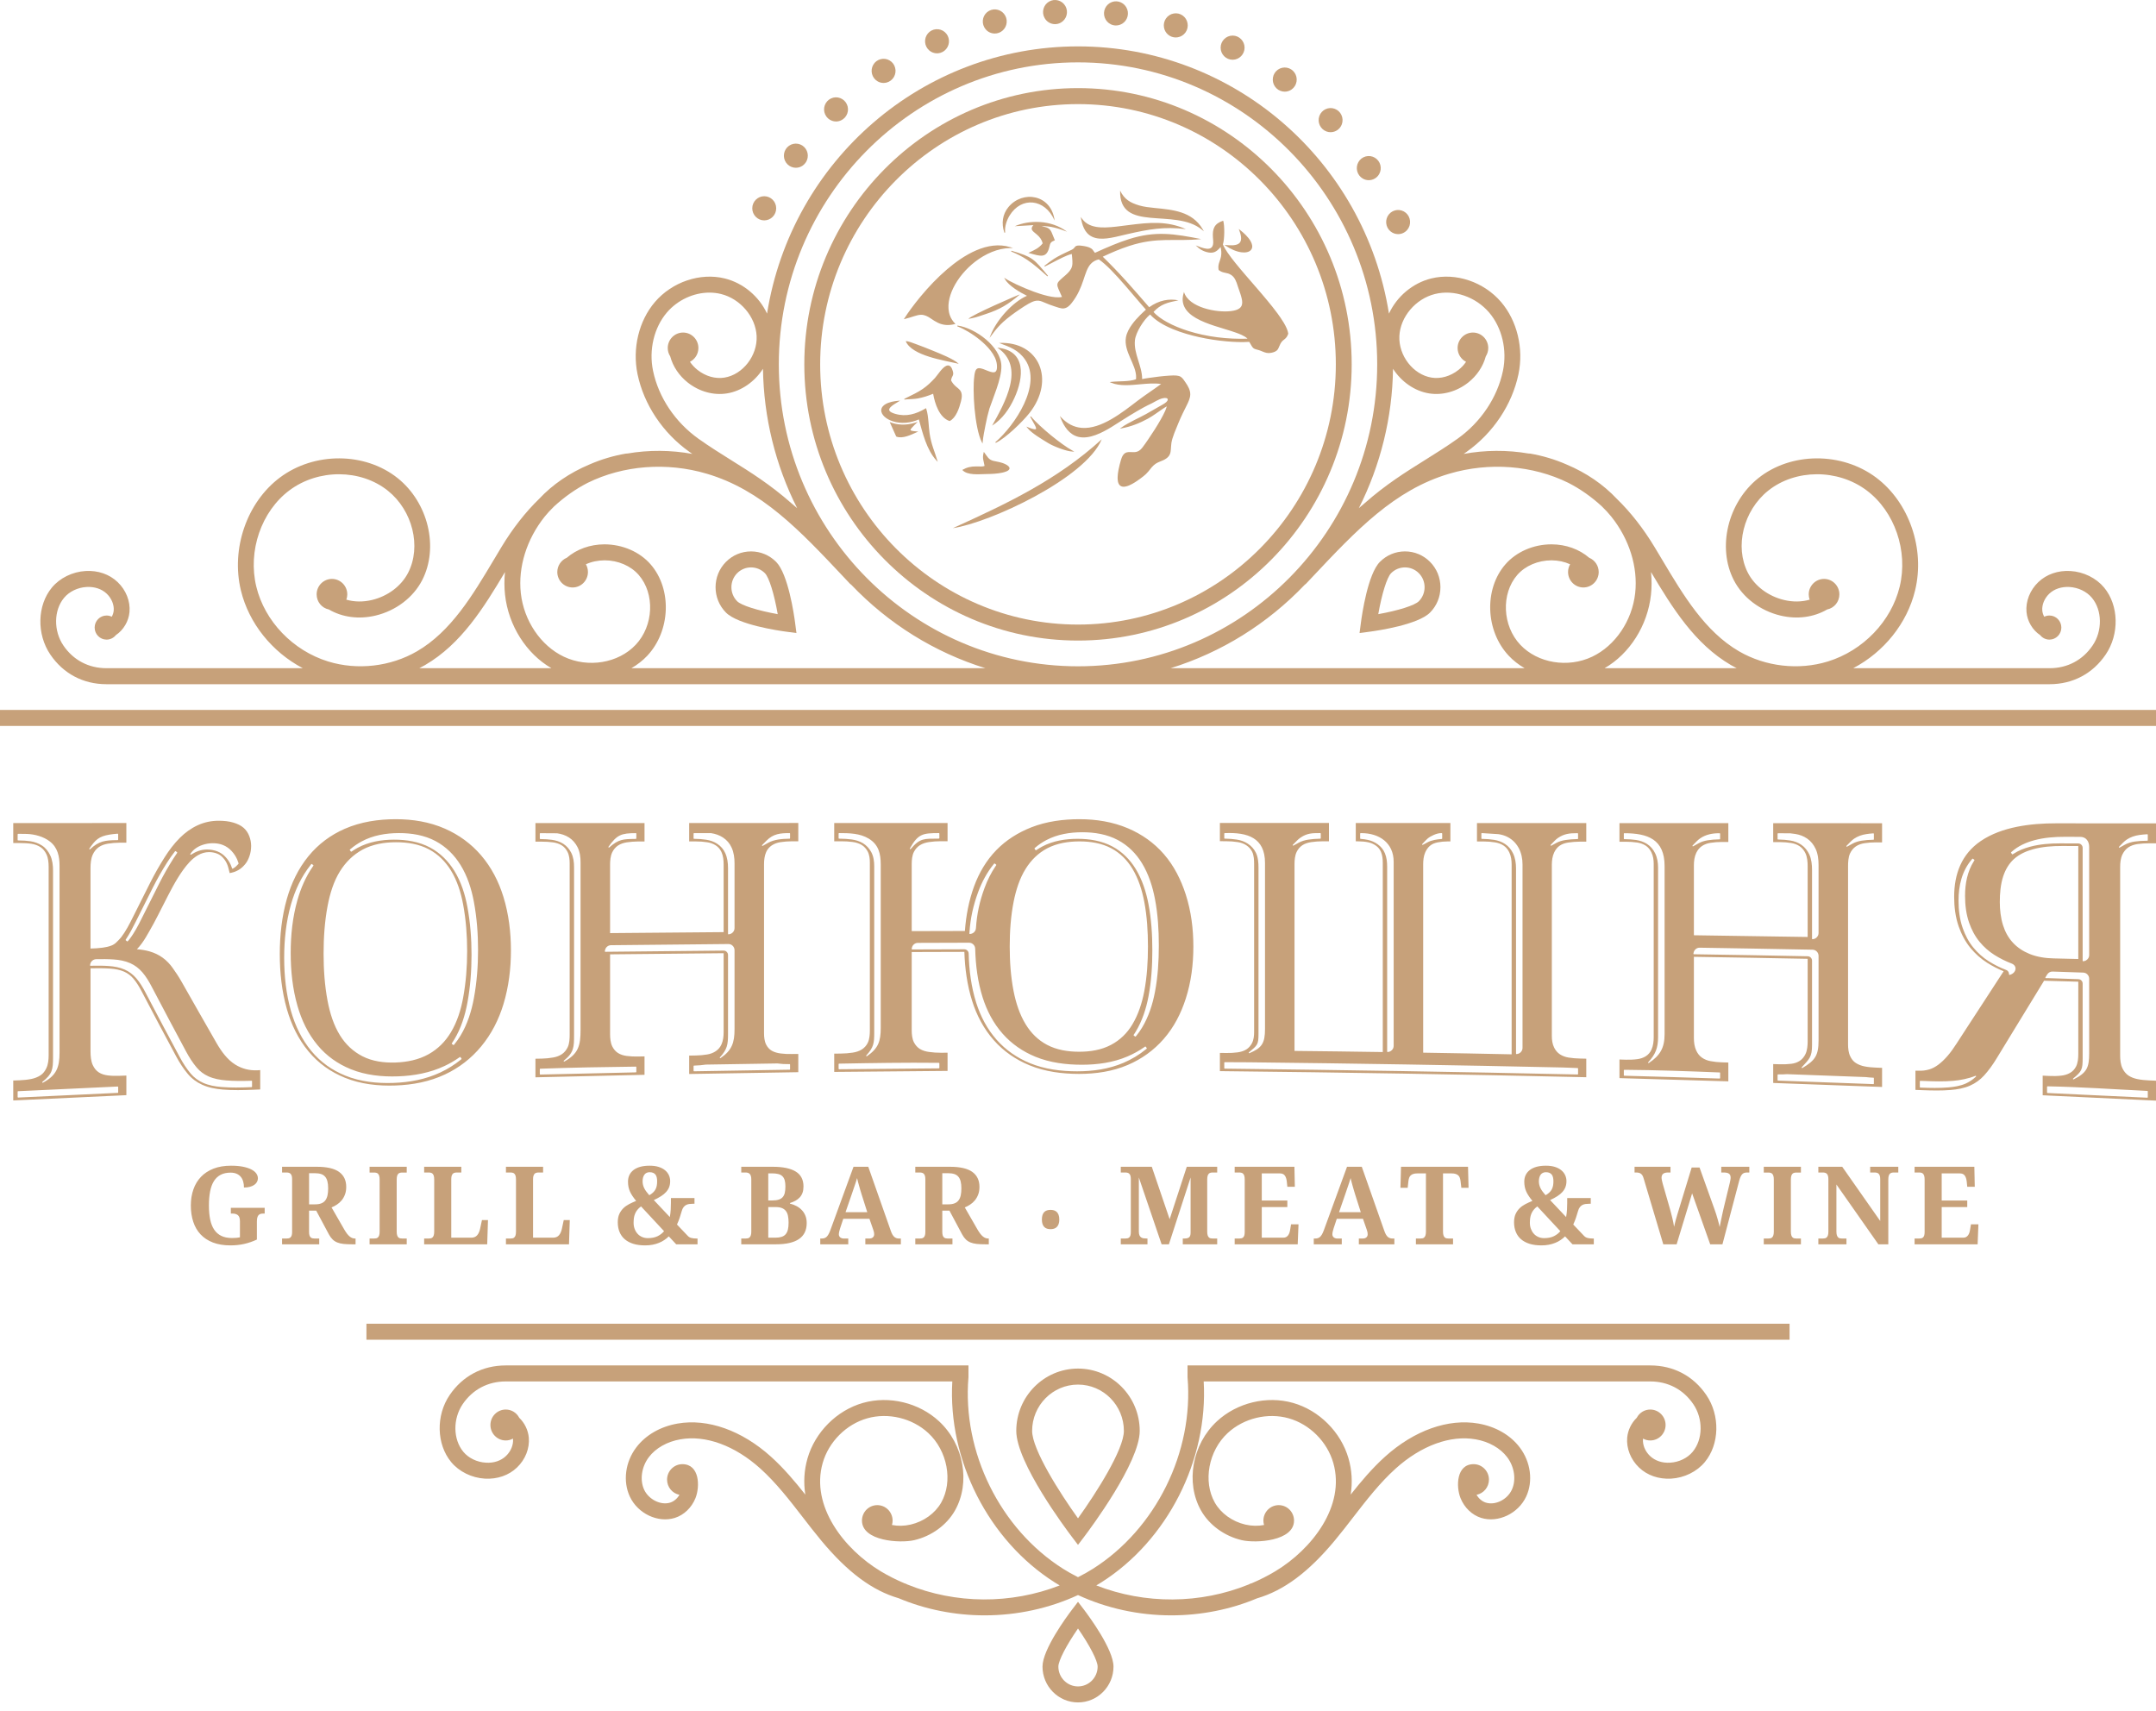 <svg width="160" height="127" viewBox="0 0 160 127" fill="none" xmlns="http://www.w3.org/2000/svg">
<g clip-path="url(#clip0_2162_3117)">
<path d="M17.098 92.422C16.605 92.422 16.174 92.351 15.805 92.21C15.438 92.068 15.132 91.868 14.887 91.608C14.642 91.348 14.461 91.036 14.342 90.671C14.222 90.308 14.162 89.903 14.162 89.46C14.162 89.023 14.226 88.625 14.354 88.263C14.48 87.9 14.669 87.591 14.919 87.33C15.168 87.071 15.479 86.869 15.85 86.724C16.222 86.58 16.653 86.508 17.141 86.508C17.474 86.508 17.765 86.532 18.013 86.58C18.262 86.629 18.47 86.696 18.637 86.779C18.805 86.864 18.93 86.962 19.013 87.076C19.096 87.19 19.139 87.314 19.139 87.444C19.139 87.539 19.116 87.627 19.072 87.71C19.029 87.793 18.962 87.865 18.873 87.929C18.785 87.991 18.677 88.04 18.549 88.075C18.423 88.111 18.274 88.129 18.105 88.129C18.105 87.966 18.086 87.817 18.046 87.68C18.008 87.545 17.948 87.428 17.865 87.33C17.783 87.233 17.68 87.158 17.555 87.104C17.43 87.051 17.284 87.023 17.115 87.023C16.824 87.023 16.576 87.077 16.371 87.185C16.168 87.292 16.001 87.45 15.872 87.657C15.743 87.864 15.65 88.12 15.592 88.422C15.533 88.725 15.504 89.07 15.504 89.46C15.504 89.848 15.535 90.192 15.596 90.493C15.657 90.792 15.755 91.044 15.892 91.25C16.028 91.454 16.205 91.61 16.422 91.716C16.64 91.822 16.905 91.876 17.221 91.876C17.319 91.876 17.418 91.872 17.517 91.864C17.615 91.856 17.711 91.841 17.806 91.821V90.635C17.806 90.419 17.758 90.27 17.661 90.185C17.565 90.102 17.424 90.059 17.236 90.059H17.131V89.635H19.642V90.059H19.536C19.456 90.059 19.385 90.07 19.325 90.088C19.265 90.109 19.216 90.142 19.177 90.189C19.139 90.236 19.11 90.299 19.091 90.376C19.073 90.454 19.064 90.55 19.064 90.666V91.989C18.753 92.134 18.438 92.243 18.121 92.314C17.803 92.386 17.462 92.422 17.098 92.422ZM139.396 92.342L136.283 87.903V91.39C136.283 91.505 136.295 91.596 136.316 91.665C136.339 91.733 136.368 91.786 136.404 91.822C136.44 91.86 136.484 91.884 136.534 91.896C136.585 91.907 136.638 91.913 136.693 91.913H137.028V92.342H134.942V91.913H135.277C135.334 91.913 135.387 91.907 135.438 91.896C135.487 91.884 135.53 91.86 135.568 91.822C135.606 91.786 135.635 91.733 135.656 91.665C135.676 91.596 135.687 91.505 135.687 91.39V87.506C135.687 87.398 135.676 87.312 135.653 87.248C135.632 87.184 135.602 87.134 135.564 87.1C135.526 87.066 135.483 87.043 135.434 87.032C135.383 87.019 135.331 87.013 135.277 87.013H134.942V86.588H136.715L139.534 90.611V87.506C139.534 87.398 139.523 87.312 139.5 87.248C139.478 87.184 139.448 87.134 139.411 87.1C139.373 87.066 139.33 87.043 139.28 87.032C139.23 87.019 139.178 87.013 139.124 87.013H138.788V86.588H140.875V87.013H140.54C140.485 87.013 140.433 87.019 140.384 87.032C140.334 87.043 140.291 87.067 140.252 87.104C140.215 87.141 140.186 87.193 140.164 87.261C140.145 87.33 140.134 87.421 140.134 87.537V92.342H139.396ZM144.096 91.85H145.694C145.775 91.85 145.845 91.836 145.901 91.805C145.959 91.775 146.008 91.732 146.049 91.677C146.091 91.622 146.124 91.558 146.149 91.483C146.173 91.407 146.192 91.325 146.205 91.237L146.268 90.859H146.821L146.762 92.342H142.084V91.913H142.42C142.476 91.913 142.53 91.908 142.58 91.897C142.63 91.886 142.672 91.865 142.71 91.833C142.748 91.799 142.777 91.751 142.798 91.687C142.818 91.622 142.829 91.537 142.829 91.433V87.537C142.829 87.421 142.818 87.33 142.798 87.261C142.777 87.193 142.748 87.141 142.712 87.104C142.676 87.067 142.633 87.043 142.583 87.032C142.534 87.019 142.479 87.013 142.42 87.013H142.084V86.588H146.519L146.55 88.071H145.992L145.954 87.69C145.932 87.494 145.883 87.342 145.805 87.237C145.727 87.132 145.606 87.08 145.442 87.08H144.096V89.094H145.992V89.578H144.096V91.85ZM77.32 90.503C77.32 90.367 77.335 90.254 77.368 90.161C77.4 90.069 77.444 89.995 77.503 89.94C77.561 89.884 77.628 89.845 77.707 89.821C77.786 89.798 77.872 89.786 77.966 89.786C78.053 89.786 78.137 89.798 78.216 89.821C78.294 89.845 78.363 89.884 78.422 89.94C78.48 89.995 78.527 90.069 78.561 90.161C78.596 90.254 78.613 90.367 78.613 90.503C78.613 90.637 78.596 90.75 78.561 90.842C78.527 90.933 78.48 91.007 78.422 91.063C78.363 91.119 78.294 91.159 78.216 91.183C78.137 91.206 78.053 91.218 77.966 91.218C77.872 91.218 77.786 91.206 77.707 91.183C77.628 91.159 77.561 91.119 77.503 91.063C77.444 91.007 77.4 90.933 77.368 90.842C77.335 90.75 77.32 90.637 77.32 90.503ZM20.933 91.913H21.268C21.323 91.913 21.375 91.908 21.425 91.897C21.474 91.886 21.517 91.865 21.555 91.833C21.593 91.799 21.623 91.751 21.645 91.687C21.667 91.622 21.678 91.537 21.678 91.433V87.506C21.678 87.398 21.667 87.312 21.645 87.248C21.623 87.184 21.593 87.134 21.555 87.1C21.517 87.066 21.474 87.043 21.425 87.032C21.375 87.019 21.323 87.013 21.268 87.013H20.933V86.588H23.506C24.261 86.588 24.813 86.716 25.165 86.97C25.518 87.225 25.694 87.596 25.694 88.081C25.694 88.294 25.663 88.482 25.6 88.647C25.538 88.814 25.455 88.957 25.353 89.081C25.249 89.204 25.133 89.309 25.003 89.394C24.874 89.48 24.741 89.55 24.606 89.605L25.557 91.257C25.624 91.372 25.691 91.471 25.753 91.554C25.817 91.636 25.881 91.704 25.945 91.758C26.009 91.811 26.074 91.85 26.142 91.876C26.209 91.9 26.28 91.913 26.356 91.913H26.387V92.342H26.126C25.886 92.342 25.679 92.332 25.501 92.315C25.323 92.296 25.167 92.26 25.032 92.206C24.899 92.152 24.783 92.079 24.686 91.984C24.588 91.889 24.497 91.767 24.415 91.618L23.467 89.845H22.936V91.433C22.936 91.539 22.948 91.622 22.97 91.687C22.992 91.751 23.022 91.799 23.06 91.833C23.098 91.865 23.142 91.886 23.191 91.897C23.24 91.908 23.292 91.913 23.346 91.913H23.69V92.342H20.933V91.913ZM22.937 89.376H23.385C23.57 89.376 23.725 89.351 23.849 89.301C23.972 89.252 24.071 89.178 24.144 89.08C24.218 88.981 24.271 88.857 24.305 88.709C24.337 88.56 24.353 88.388 24.353 88.191C24.353 87.987 24.335 87.813 24.298 87.671C24.263 87.53 24.205 87.413 24.127 87.323C24.05 87.232 23.947 87.166 23.823 87.126C23.698 87.085 23.548 87.066 23.371 87.066H22.937L22.937 89.376ZM27.427 92.342V91.913H27.763C27.823 91.913 27.877 91.907 27.926 91.896C27.977 91.884 28.02 91.86 28.055 91.822C28.091 91.786 28.121 91.733 28.142 91.665C28.162 91.596 28.173 91.505 28.173 91.39V87.541C28.173 87.425 28.162 87.334 28.142 87.265C28.121 87.197 28.091 87.145 28.055 87.108C28.019 87.071 27.977 87.046 27.926 87.036C27.877 87.023 27.823 87.017 27.763 87.017H27.427V86.588H30.184V87.017H29.849C29.792 87.017 29.737 87.023 29.687 87.036C29.636 87.046 29.593 87.071 29.556 87.108C29.521 87.145 29.491 87.197 29.471 87.265C29.45 87.334 29.439 87.425 29.439 87.541V91.39C29.439 91.505 29.45 91.596 29.471 91.665C29.491 91.733 29.52 91.786 29.556 91.822C29.593 91.86 29.636 91.884 29.687 91.896C29.737 91.907 29.792 91.913 29.849 91.913H30.184V92.342H27.427ZM31.477 92.342V91.913H31.813C31.873 91.913 31.927 91.907 31.976 91.896C32.027 91.884 32.069 91.86 32.105 91.822C32.141 91.786 32.171 91.733 32.192 91.665C32.212 91.596 32.223 91.505 32.223 91.39V87.537C32.223 87.421 32.212 87.33 32.192 87.261C32.171 87.193 32.141 87.141 32.105 87.104C32.069 87.067 32.027 87.043 31.976 87.032C31.927 87.019 31.873 87.013 31.813 87.013H31.477V86.588H34.234V87.013H33.899C33.844 87.013 33.791 87.019 33.741 87.032C33.69 87.043 33.646 87.066 33.61 87.1C33.574 87.134 33.545 87.184 33.522 87.248C33.5 87.312 33.489 87.398 33.489 87.506V91.85H34.974C35.162 91.85 35.306 91.79 35.41 91.671C35.516 91.552 35.59 91.379 35.637 91.151L35.766 90.545H36.214L36.156 92.342H31.477ZM37.547 92.342V91.913H37.883C37.943 91.913 37.997 91.907 38.046 91.896C38.097 91.884 38.139 91.86 38.175 91.822C38.211 91.786 38.241 91.733 38.262 91.665C38.282 91.596 38.292 91.505 38.292 91.39V87.537C38.292 87.421 38.282 87.33 38.262 87.261C38.241 87.193 38.211 87.141 38.175 87.104C38.139 87.067 38.097 87.043 38.046 87.032C37.997 87.019 37.943 87.013 37.883 87.013H37.547V86.588H40.304V87.013H39.969C39.914 87.013 39.861 87.019 39.811 87.032C39.76 87.043 39.716 87.066 39.68 87.1C39.644 87.134 39.615 87.184 39.593 87.248C39.57 87.312 39.559 87.398 39.559 87.506V91.85H41.044C41.232 91.85 41.377 91.79 41.481 91.671C41.586 91.552 41.66 91.379 41.707 91.151L41.836 90.545H42.284L42.226 92.342H37.547ZM50.181 92.342L49.632 91.752C49.533 91.852 49.423 91.943 49.301 92.023C49.182 92.106 49.049 92.175 48.903 92.234C48.758 92.295 48.599 92.34 48.428 92.373C48.258 92.406 48.073 92.422 47.874 92.422C47.546 92.422 47.256 92.384 47.004 92.307C46.752 92.229 46.541 92.116 46.369 91.97C46.197 91.824 46.067 91.644 45.979 91.43C45.89 91.218 45.846 90.976 45.846 90.706C45.846 90.47 45.883 90.268 45.956 90.102C46.031 89.935 46.131 89.792 46.254 89.669C46.38 89.547 46.525 89.444 46.689 89.358C46.855 89.273 47.028 89.194 47.209 89.12C47.105 88.994 47.014 88.875 46.938 88.76C46.861 88.646 46.799 88.533 46.748 88.42C46.699 88.308 46.663 88.192 46.639 88.074C46.617 87.956 46.605 87.828 46.605 87.692C46.605 87.514 46.638 87.353 46.706 87.208C46.773 87.064 46.875 86.939 47.008 86.834C47.142 86.729 47.308 86.649 47.51 86.592C47.709 86.536 47.942 86.508 48.207 86.508C48.464 86.508 48.688 86.537 48.878 86.598C49.07 86.658 49.229 86.742 49.353 86.846C49.48 86.951 49.575 87.073 49.639 87.212C49.702 87.352 49.734 87.498 49.734 87.652C49.734 87.815 49.709 87.963 49.66 88.093C49.611 88.224 49.536 88.345 49.436 88.456C49.336 88.568 49.21 88.673 49.058 88.77C48.906 88.868 48.727 88.964 48.519 89.061L48.578 89.12L49.709 90.319C49.742 90.133 49.765 89.949 49.775 89.766C49.786 89.583 49.79 89.417 49.79 89.264V88.909H51.539V89.333H51.413C51.326 89.333 51.239 89.339 51.154 89.35C51.07 89.361 50.991 89.385 50.919 89.422C50.845 89.461 50.781 89.516 50.726 89.589C50.67 89.66 50.624 89.758 50.591 89.882C50.549 90.032 50.501 90.191 50.443 90.361C50.387 90.53 50.32 90.701 50.24 90.874L51.036 91.712C51.112 91.794 51.203 91.848 51.312 91.873C51.422 91.9 51.548 91.913 51.69 91.913H51.765V92.342H50.181ZM47.02 90.745C47.02 90.906 47.045 91.055 47.096 91.192C47.146 91.33 47.217 91.45 47.308 91.552C47.399 91.656 47.51 91.736 47.641 91.795C47.773 91.854 47.918 91.884 48.076 91.884C48.36 91.884 48.598 91.837 48.794 91.743C48.987 91.65 49.15 91.524 49.281 91.367L47.572 89.53C47.46 89.61 47.37 89.696 47.298 89.788C47.226 89.877 47.17 89.973 47.129 90.075C47.086 90.176 47.058 90.282 47.042 90.393C47.028 90.504 47.02 90.623 47.02 90.745ZM48.767 87.66C48.767 87.567 48.759 87.479 48.742 87.397C48.725 87.315 48.696 87.245 48.655 87.185C48.612 87.124 48.556 87.077 48.483 87.043C48.41 87.009 48.319 86.991 48.207 86.991C48.117 86.991 48.04 87.009 47.975 87.043C47.908 87.077 47.854 87.124 47.813 87.185C47.772 87.245 47.74 87.317 47.719 87.4C47.698 87.482 47.688 87.571 47.688 87.668C47.688 87.759 47.698 87.848 47.719 87.932C47.74 88.016 47.77 88.1 47.811 88.182C47.852 88.264 47.903 88.348 47.966 88.431C48.027 88.516 48.1 88.605 48.184 88.7C48.296 88.637 48.389 88.569 48.464 88.498C48.539 88.427 48.599 88.351 48.643 88.269C48.687 88.186 48.719 88.094 48.739 87.995C48.758 87.895 48.767 87.784 48.767 87.66ZM59.628 88.052C59.628 88.23 59.604 88.385 59.556 88.519C59.508 88.65 59.439 88.764 59.351 88.861C59.262 88.956 59.157 89.038 59.033 89.107C58.909 89.174 58.772 89.232 58.622 89.28V89.319C58.805 89.366 58.974 89.43 59.126 89.513C59.278 89.597 59.408 89.697 59.518 89.817C59.629 89.936 59.714 90.075 59.775 90.232C59.836 90.389 59.867 90.566 59.867 90.764C59.867 91.293 59.676 91.689 59.294 91.95C58.912 92.211 58.342 92.342 57.583 92.342H55.01V91.913H55.339C55.398 91.913 55.453 91.907 55.504 91.896C55.554 91.884 55.598 91.86 55.634 91.822C55.672 91.786 55.701 91.733 55.722 91.665C55.745 91.596 55.755 91.505 55.755 91.39V87.529C55.755 87.421 55.745 87.334 55.722 87.267C55.701 87.201 55.67 87.148 55.633 87.112C55.594 87.075 55.55 87.049 55.5 87.036C55.449 87.021 55.396 87.013 55.339 87.013H55.01V86.588H57.343C58.102 86.588 58.672 86.707 59.054 86.943C59.436 87.178 59.628 87.549 59.628 88.052ZM57.014 91.85H57.544C57.721 91.85 57.871 91.83 57.996 91.791C58.121 91.752 58.222 91.688 58.3 91.6C58.378 91.512 58.434 91.398 58.47 91.255C58.504 91.114 58.522 90.941 58.522 90.735C58.522 90.54 58.507 90.367 58.475 90.223C58.445 90.076 58.392 89.957 58.315 89.862C58.241 89.767 58.141 89.696 58.02 89.649C57.898 89.602 57.745 89.578 57.559 89.578H57.014V91.85ZM57.014 89.087H57.319C57.507 89.087 57.663 89.066 57.785 89.027C57.908 88.988 58.008 88.927 58.081 88.845C58.156 88.762 58.209 88.654 58.24 88.524C58.27 88.392 58.286 88.235 58.286 88.051C58.286 87.867 58.269 87.714 58.234 87.591C58.198 87.467 58.142 87.366 58.064 87.291C57.986 87.214 57.885 87.159 57.759 87.127C57.635 87.095 57.483 87.077 57.303 87.077H57.014V89.087ZM62.581 90.448L62.351 91.141C62.329 91.207 62.308 91.284 62.285 91.372C62.264 91.46 62.252 91.536 62.252 91.602C62.252 91.654 62.263 91.7 62.284 91.74C62.305 91.779 62.332 91.811 62.365 91.837C62.4 91.861 62.438 91.88 62.481 91.893C62.524 91.907 62.569 91.913 62.616 91.913H62.951V92.342H60.873V91.913H60.971C61.04 91.913 61.105 91.905 61.164 91.889C61.222 91.873 61.277 91.844 61.328 91.801C61.378 91.758 61.426 91.698 61.471 91.622C61.516 91.546 61.563 91.447 61.61 91.326L63.341 86.588H64.436L66.105 91.335C66.143 91.447 66.184 91.541 66.227 91.615C66.271 91.691 66.317 91.749 66.368 91.793C66.418 91.837 66.472 91.866 66.529 91.885C66.586 91.904 66.646 91.913 66.709 91.913H66.854V92.342H64.218V91.913H64.529C64.569 91.913 64.609 91.907 64.65 91.896C64.692 91.884 64.729 91.865 64.762 91.84C64.794 91.816 64.821 91.783 64.842 91.744C64.862 91.704 64.873 91.657 64.873 91.602C64.873 91.536 64.864 91.473 64.85 91.412L64.803 91.255L64.522 90.448H62.581ZM63.941 88.635L63.853 88.345L63.764 88.036L63.677 87.723L63.605 87.427L63.525 87.694L63.425 87.993L63.32 88.301L63.22 88.595L62.749 89.957H64.361L63.941 88.635ZM67.925 91.913H68.261C68.315 91.913 68.367 91.908 68.418 91.897C68.467 91.886 68.51 91.865 68.548 91.833C68.585 91.799 68.616 91.751 68.637 91.687C68.66 91.622 68.671 91.537 68.671 91.433V87.506C68.671 87.398 68.66 87.312 68.637 87.248C68.616 87.184 68.585 87.134 68.548 87.1C68.51 87.066 68.467 87.043 68.418 87.032C68.367 87.019 68.315 87.013 68.261 87.013H67.925V86.588H70.499C71.253 86.588 71.806 86.716 72.158 86.97C72.511 87.225 72.687 87.596 72.687 88.081C72.687 88.294 72.656 88.482 72.593 88.647C72.531 88.814 72.448 88.957 72.346 89.081C72.242 89.204 72.126 89.309 71.996 89.394C71.867 89.48 71.734 89.55 71.599 89.605L72.549 91.257C72.617 91.372 72.684 91.471 72.747 91.554C72.81 91.636 72.874 91.704 72.938 91.758C73.002 91.811 73.067 91.85 73.135 91.876C73.203 91.9 73.274 91.913 73.35 91.913H73.38V92.342H73.119C72.88 92.342 72.672 92.332 72.494 92.315C72.316 92.296 72.16 92.26 72.025 92.206C71.892 92.152 71.776 92.079 71.679 91.984C71.581 91.889 71.49 91.767 71.408 91.618L70.46 89.845H69.929V91.433C69.929 91.539 69.942 91.622 69.963 91.687C69.985 91.751 70.015 91.799 70.053 91.833C70.091 91.865 70.135 91.886 70.184 91.897C70.233 91.908 70.285 91.913 70.339 91.913H70.683V92.342H67.925V91.913ZM69.929 89.376H70.378C70.563 89.376 70.717 89.351 70.841 89.301C70.965 89.252 71.063 89.178 71.136 89.08C71.211 88.981 71.264 88.857 71.297 88.709C71.329 88.56 71.345 88.388 71.345 88.191C71.345 87.987 71.328 87.813 71.291 87.671C71.255 87.53 71.198 87.413 71.119 87.323C71.042 87.232 70.939 87.166 70.816 87.126C70.69 87.085 70.54 87.066 70.363 87.066H69.929V89.376ZM87.776 92.342V91.913H87.853C87.937 91.913 88.011 91.908 88.074 91.897C88.138 91.886 88.19 91.866 88.231 91.834C88.274 91.804 88.304 91.758 88.326 91.698C88.346 91.639 88.356 91.562 88.356 91.465V87.383L86.746 92.342H86.205L84.516 87.383V91.39C84.516 91.505 84.53 91.596 84.558 91.665C84.585 91.733 84.624 91.786 84.675 91.822C84.725 91.86 84.787 91.884 84.859 91.896C84.933 91.907 85.015 91.913 85.109 91.913H85.156V92.342H83.175V91.913H83.51C83.567 91.913 83.621 91.908 83.671 91.897C83.72 91.886 83.763 91.865 83.801 91.833C83.839 91.799 83.868 91.751 83.889 91.687C83.909 91.622 83.92 91.537 83.92 91.433V87.506C83.92 87.398 83.909 87.312 83.889 87.248C83.868 87.184 83.839 87.134 83.801 87.1C83.763 87.066 83.72 87.043 83.671 87.032C83.621 87.019 83.567 87.013 83.51 87.013H83.175V86.588H85.476L86.801 90.48L88.072 86.588H90.33V87.013H89.995C89.938 87.013 89.884 87.019 89.835 87.032C89.784 87.043 89.742 87.067 89.706 87.104C89.67 87.141 89.641 87.193 89.62 87.261C89.6 87.33 89.589 87.421 89.589 87.537V91.39C89.589 91.505 89.6 91.596 89.62 91.665C89.641 91.733 89.67 91.786 89.706 91.822C89.742 91.86 89.784 91.884 89.835 91.896C89.884 91.907 89.938 91.913 89.995 91.913H90.33V92.342H87.776ZM93.638 91.85H95.237C95.318 91.85 95.387 91.836 95.444 91.805C95.502 91.775 95.551 91.732 95.592 91.677C95.633 91.622 95.667 91.558 95.692 91.483C95.716 91.407 95.735 91.325 95.748 91.237L95.811 90.859H96.364L96.305 92.342H91.627V91.913H91.962C92.019 91.913 92.073 91.908 92.123 91.897C92.172 91.886 92.215 91.865 92.253 91.833C92.29 91.799 92.32 91.751 92.341 91.687C92.361 91.622 92.372 91.537 92.372 91.433V87.537C92.372 87.421 92.361 87.33 92.341 87.261C92.32 87.193 92.29 87.141 92.255 87.104C92.219 87.067 92.176 87.043 92.126 87.032C92.077 87.019 92.022 87.013 91.962 87.013H91.627V86.588H96.061L96.092 88.071H95.535L95.496 87.69C95.475 87.494 95.426 87.342 95.347 87.237C95.27 87.132 95.149 87.08 94.985 87.08H93.638V89.094H95.535V89.578H93.638V91.85ZM99.205 90.448L98.975 91.141C98.954 91.207 98.933 91.284 98.91 91.372C98.889 91.46 98.877 91.536 98.877 91.602C98.877 91.654 98.887 91.7 98.909 91.74C98.93 91.779 98.957 91.811 98.99 91.837C99.025 91.861 99.063 91.88 99.106 91.893C99.148 91.907 99.194 91.913 99.24 91.913H99.575V92.342H97.497V91.913H97.595C97.665 91.913 97.73 91.905 97.788 91.889C97.847 91.873 97.901 91.844 97.952 91.801C98.003 91.758 98.05 91.698 98.096 91.622C98.141 91.546 98.187 91.447 98.234 91.326L99.965 86.588H101.06L102.729 91.335C102.768 91.447 102.809 91.541 102.852 91.615C102.895 91.691 102.942 91.749 102.992 91.793C103.043 91.837 103.097 91.866 103.153 91.885C103.211 91.904 103.271 91.913 103.333 91.913H103.478V92.342H100.842V91.913H101.154C101.194 91.913 101.233 91.907 101.275 91.896C101.316 91.884 101.353 91.865 101.386 91.84C101.418 91.816 101.445 91.783 101.466 91.744C101.486 91.704 101.497 91.657 101.497 91.602C101.497 91.536 101.489 91.473 101.474 91.412L101.428 91.255L101.147 90.448H99.205ZM100.565 88.635L100.478 88.345L100.388 88.036L100.302 87.723L100.23 87.427L100.149 87.694L100.049 87.993L99.944 88.301L99.844 88.595L99.373 89.957H100.986L100.565 88.635ZM107.088 91.39C107.088 91.505 107.098 91.596 107.12 91.665C107.14 91.733 107.169 91.786 107.206 91.822C107.244 91.86 107.289 91.884 107.338 91.896C107.387 91.907 107.44 91.913 107.498 91.913H107.833V92.342H105.076V91.913H105.411C105.471 91.913 105.526 91.907 105.575 91.896C105.626 91.884 105.668 91.86 105.704 91.822C105.74 91.786 105.769 91.733 105.79 91.665C105.81 91.596 105.821 91.505 105.821 91.39V87.08H105.182C105.064 87.08 104.964 87.093 104.883 87.12C104.803 87.146 104.738 87.184 104.687 87.232C104.636 87.28 104.598 87.341 104.574 87.412C104.549 87.482 104.531 87.562 104.521 87.652L104.466 88.151H103.929L103.971 86.588H108.944L108.983 88.151H108.449L108.39 87.652C108.38 87.562 108.362 87.482 108.337 87.412C108.313 87.341 108.274 87.28 108.224 87.232C108.174 87.184 108.108 87.146 108.027 87.12C107.947 87.093 107.846 87.08 107.728 87.08H107.088V91.39ZM116.696 92.342L116.146 91.752C116.048 91.852 115.937 91.943 115.816 92.023C115.696 92.106 115.564 92.175 115.417 92.234C115.272 92.295 115.114 92.34 114.943 92.373C114.773 92.406 114.588 92.422 114.388 92.422C114.061 92.422 113.771 92.384 113.518 92.307C113.267 92.229 113.055 92.116 112.883 91.97C112.712 91.824 112.582 91.644 112.494 91.43C112.405 91.218 112.36 90.976 112.36 90.706C112.36 90.47 112.398 90.268 112.471 90.102C112.546 89.935 112.646 89.792 112.769 89.669C112.894 89.547 113.039 89.444 113.204 89.358C113.369 89.273 113.542 89.194 113.723 89.12C113.619 88.994 113.529 88.875 113.453 88.76C113.376 88.646 113.313 88.533 113.263 88.42C113.213 88.308 113.177 88.192 113.154 88.074C113.131 87.956 113.119 87.828 113.119 87.692C113.119 87.514 113.152 87.353 113.22 87.208C113.288 87.064 113.389 86.939 113.522 86.834C113.657 86.729 113.823 86.649 114.024 86.592C114.224 86.536 114.456 86.508 114.721 86.508C114.978 86.508 115.203 86.537 115.393 86.598C115.585 86.658 115.743 86.742 115.868 86.846C115.995 86.951 116.089 87.073 116.153 87.212C116.217 87.352 116.249 87.498 116.249 87.652C116.249 87.815 116.223 87.963 116.174 88.093C116.125 88.224 116.05 88.345 115.951 88.456C115.851 88.568 115.724 88.673 115.573 88.77C115.421 88.868 115.242 88.964 115.034 89.061L115.093 89.12L116.223 90.319C116.257 90.133 116.279 89.949 116.29 89.766C116.301 89.583 116.305 89.417 116.305 89.264V88.909H118.053V89.333H117.928C117.84 89.333 117.754 89.339 117.669 89.35C117.585 89.361 117.505 89.385 117.433 89.422C117.36 89.461 117.296 89.516 117.24 89.589C117.184 89.66 117.139 89.758 117.106 89.882C117.063 90.032 117.015 90.191 116.958 90.361C116.902 90.53 116.834 90.701 116.754 90.874L117.55 91.712C117.626 91.794 117.718 91.848 117.827 91.873C117.936 91.9 118.062 91.913 118.205 91.913H118.279V92.342H116.696ZM113.534 90.745C113.534 90.906 113.559 91.055 113.61 91.192C113.661 91.33 113.731 91.45 113.823 91.552C113.914 91.656 114.024 91.736 114.156 91.795C114.287 91.854 114.432 91.884 114.591 91.884C114.874 91.884 115.112 91.837 115.308 91.743C115.502 91.65 115.664 91.524 115.795 91.367L114.086 89.53C113.975 89.61 113.884 89.696 113.812 89.788C113.74 89.877 113.685 89.973 113.643 90.075C113.601 90.176 113.573 90.282 113.557 90.393C113.542 90.504 113.534 90.623 113.534 90.745ZM115.282 87.66C115.282 87.567 115.274 87.479 115.256 87.397C115.24 87.315 115.211 87.245 115.17 87.185C115.127 87.124 115.07 87.077 114.998 87.043C114.925 87.009 114.833 86.991 114.721 86.991C114.632 86.991 114.555 87.009 114.49 87.043C114.423 87.077 114.368 87.124 114.327 87.185C114.286 87.245 114.254 87.317 114.234 87.4C114.213 87.482 114.202 87.571 114.202 87.668C114.202 87.759 114.213 87.848 114.234 87.932C114.254 88.016 114.285 88.1 114.326 88.182C114.366 88.264 114.418 88.348 114.48 88.431C114.542 88.516 114.615 88.605 114.699 88.7C114.811 88.637 114.903 88.569 114.978 88.498C115.054 88.427 115.114 88.351 115.158 88.269C115.202 88.186 115.233 88.094 115.254 87.995C115.272 87.895 115.282 87.784 115.282 87.66ZM126.126 86.644L127.228 89.722C127.276 89.847 127.318 89.975 127.359 90.104L127.47 90.476L127.559 90.803C127.586 90.903 127.605 90.988 127.618 91.059L127.684 90.737L127.76 90.365L127.846 89.965C127.876 89.829 127.906 89.696 127.937 89.567L128.359 87.828L128.384 87.718L128.409 87.595L128.427 87.48L128.432 87.396C128.432 87.256 128.392 87.158 128.309 87.1C128.229 87.043 128.098 87.013 127.922 87.013H127.738V86.588H129.82V87.013H129.668C129.589 87.013 129.522 87.021 129.462 87.037C129.402 87.053 129.349 87.084 129.302 87.13C129.256 87.175 129.213 87.239 129.174 87.321C129.137 87.402 129.1 87.51 129.064 87.643L127.825 92.342H126.916L125.575 88.56L124.425 92.342H123.435L121.974 87.442C121.95 87.358 121.922 87.29 121.889 87.234C121.855 87.178 121.815 87.135 121.769 87.102C121.724 87.069 121.672 87.046 121.614 87.033C121.555 87.019 121.487 87.013 121.409 87.013H121.303V86.588H123.97V87.013H123.786C123.625 87.013 123.506 87.045 123.426 87.108C123.347 87.172 123.307 87.269 123.307 87.402C123.307 87.448 123.315 87.513 123.333 87.597C123.35 87.683 123.369 87.762 123.39 87.836L123.924 89.697L124.014 90.031C124.047 90.149 124.078 90.27 124.106 90.391C124.135 90.514 124.161 90.631 124.184 90.744C124.207 90.856 124.225 90.957 124.235 91.043C124.271 90.87 124.311 90.709 124.353 90.557C124.396 90.407 124.441 90.252 124.488 90.095L125.541 86.644H126.126ZM130.892 92.342V91.913H131.227C131.287 91.913 131.341 91.907 131.39 91.896C131.441 91.884 131.484 91.86 131.52 91.822C131.556 91.786 131.585 91.733 131.606 91.665C131.626 91.596 131.637 91.505 131.637 91.39V87.541C131.637 87.425 131.626 87.334 131.606 87.265C131.585 87.197 131.556 87.145 131.52 87.108C131.484 87.071 131.441 87.046 131.39 87.036C131.341 87.023 131.287 87.017 131.227 87.017H130.892V86.588H133.649V87.017H133.313C133.256 87.017 133.201 87.023 133.151 87.036C133.101 87.046 133.057 87.071 133.021 87.108C132.985 87.145 132.955 87.197 132.935 87.265C132.914 87.334 132.903 87.425 132.903 87.541V91.39C132.903 91.505 132.914 91.596 132.935 91.665C132.955 91.733 132.985 91.786 133.021 91.822C133.057 91.86 133.101 91.884 133.151 91.896C133.201 91.907 133.256 91.913 133.313 91.913H133.649V92.342H130.892Z" fill="#C7A17A"/>
<path d="M151.693 72.782C151.103 73.741 150.513 74.7 149.931 75.664C149.339 76.644 148.74 77.621 148.141 78.597C147.877 79.025 147.578 79.448 147.237 79.82C146.944 80.138 146.6 80.386 146.206 80.562C145.763 80.761 145.244 80.85 144.764 80.889C144.079 80.946 143.366 80.93 142.679 80.904L142.285 80.888L142.148 80.883V79.456H142.289L142.395 79.458C142.661 79.469 142.914 79.44 143.17 79.364C143.412 79.291 143.644 79.164 143.847 79.011C144.093 78.828 144.313 78.608 144.515 78.379C144.765 78.093 144.987 77.776 145.193 77.456C145.781 76.534 146.391 75.627 146.982 74.706C147.547 73.826 148.12 72.952 148.692 72.078C148.267 71.905 147.857 71.693 147.469 71.447C147 71.15 146.591 70.783 146.237 70.355C145.848 69.885 145.56 69.333 145.358 68.757C145.113 68.055 145.021 67.298 145.021 66.557C145.021 64.862 145.568 63.387 146.989 62.419C148.558 61.35 150.721 61.099 152.569 61.1C154.998 61.102 157.429 61.104 159.858 61.104H160V62.584H159.481C159.196 62.583 158.913 62.598 158.631 62.639C158.391 62.674 158.153 62.746 157.95 62.883C157.756 63.012 157.608 63.204 157.506 63.414C157.371 63.695 157.34 64.04 157.34 64.348V78.333C157.34 78.643 157.372 78.992 157.507 79.275C157.607 79.487 157.756 79.682 157.951 79.814C158.157 79.954 158.395 80.036 158.638 80.084C158.918 80.14 159.201 80.166 159.486 80.178L159.865 80.194L160 80.201V81.679L159.852 81.673C157.142 81.543 154.433 81.416 151.725 81.288L151.59 81.282V79.826L152.082 79.848C152.37 79.862 152.66 79.859 152.948 79.827C153.179 79.804 153.412 79.74 153.615 79.626C153.816 79.512 153.962 79.35 154.068 79.144C154.201 78.882 154.233 78.529 154.233 78.239V72.853L151.693 72.782ZM6.718 71.86V78.039C6.718 78.358 6.749 78.749 6.885 79.041C6.985 79.255 7.127 79.45 7.326 79.579C7.531 79.713 7.767 79.779 8.006 79.808C8.291 79.843 8.581 79.849 8.869 79.837C8.99 79.831 9.112 79.827 9.234 79.824L9.378 79.821V81.273L9.242 81.28C6.539 81.406 3.835 81.535 1.132 81.66L0.983 81.666V80.184L1.122 80.182L1.464 80.169C1.752 80.156 2.044 80.129 2.328 80.071C2.565 80.023 2.798 79.935 3.002 79.803C3.205 79.672 3.341 79.481 3.443 79.264C3.577 78.98 3.61 78.632 3.61 78.321V64.33C3.61 64.022 3.58 63.675 3.444 63.394C3.34 63.18 3.203 62.995 3.002 62.865C2.801 62.735 2.572 62.654 2.335 62.619C2.05 62.576 1.758 62.562 1.47 62.563H0.983V61.083H1.125C3.829 61.083 6.531 61.08 9.236 61.078H9.377V62.537H9.236L8.874 62.538C8.584 62.538 8.296 62.563 8.011 62.61C7.768 62.65 7.533 62.726 7.329 62.868C7.132 63.006 6.986 63.2 6.885 63.419C6.748 63.715 6.717 64.095 6.717 64.418V70.393C7.019 70.384 7.326 70.369 7.624 70.327C7.837 70.298 8.064 70.251 8.265 70.172C8.405 70.118 8.537 70.036 8.641 69.927C8.759 69.804 8.887 69.692 8.993 69.555C9.321 69.131 9.61 68.575 9.848 68.094C10.276 67.231 10.711 66.369 11.146 65.508C11.472 64.861 11.831 64.23 12.22 63.617C12.547 63.101 12.921 62.602 13.356 62.17C13.742 61.786 14.183 61.467 14.677 61.24C15.17 61.014 15.689 60.909 16.23 60.909C16.595 60.909 16.971 60.941 17.322 61.047C17.592 61.129 17.866 61.246 18.081 61.435C18.268 61.601 18.406 61.809 18.497 62.043C18.587 62.276 18.637 62.523 18.637 62.774C18.637 63.033 18.599 63.283 18.515 63.528C18.44 63.745 18.342 63.956 18.193 64.133C18.058 64.294 17.912 64.435 17.73 64.545C17.557 64.649 17.377 64.724 17.178 64.766L17.044 64.794L17.012 64.659C16.966 64.469 16.918 64.274 16.839 64.095C16.766 63.927 16.662 63.776 16.537 63.642C16.416 63.51 16.279 63.413 16.113 63.348C15.917 63.27 15.718 63.236 15.508 63.236C14.926 63.237 14.435 63.578 14.051 63.992C13.428 64.667 12.9 65.626 12.481 66.441C12.223 66.944 11.965 67.447 11.71 67.952C11.511 68.345 11.3 68.73 11.082 69.111C10.912 69.412 10.736 69.718 10.532 69.998C10.418 70.155 10.294 70.305 10.161 70.445C10.483 70.468 10.804 70.519 11.114 70.609C11.463 70.711 11.783 70.861 12.077 71.076C12.362 71.284 12.611 71.545 12.815 71.834C13.046 72.157 13.266 72.487 13.463 72.834C14.332 74.361 15.197 75.89 16.074 77.413C16.417 78.01 16.864 78.633 17.454 79.001C17.948 79.31 18.501 79.452 19.083 79.429L19.161 79.424L19.311 79.413V80.85L19.176 80.856L18.781 80.873C18.04 80.902 17.272 80.919 16.531 80.858C16.018 80.815 15.479 80.717 15.007 80.502C14.595 80.314 14.233 80.049 13.94 79.7C13.603 79.302 13.315 78.848 13.069 78.388C12.215 76.793 11.358 75.197 10.523 73.592C10.35 73.259 10.146 72.911 9.902 72.626C9.71 72.404 9.479 72.226 9.212 72.108C8.899 71.968 8.531 71.906 8.192 71.882C7.706 71.847 7.207 71.849 6.718 71.86ZM37.917 70.539C37.917 71.888 37.752 73.237 37.36 74.529C37.009 75.678 36.473 76.735 35.707 77.659C34.968 78.551 34.068 79.245 33.023 79.736C31.87 80.277 30.619 80.511 29.354 80.556C28.085 80.602 26.771 80.462 25.587 79.978C24.529 79.547 23.631 78.911 22.897 78.028C22.133 77.11 21.619 76.04 21.291 74.893C20.911 73.567 20.764 72.177 20.764 70.799C20.764 69.421 20.911 68.026 21.291 66.698C21.621 65.542 22.134 64.463 22.896 63.532C23.625 62.642 24.532 61.967 25.584 61.507C26.779 60.985 28.085 60.794 29.381 60.794C30.632 60.794 31.866 60.991 33.02 61.497C34.058 61.954 34.965 62.614 35.706 63.478C36.476 64.379 37.009 65.422 37.359 66.554C37.756 67.842 37.917 69.193 37.917 70.539ZM45.275 69.247C48.084 69.22 50.893 69.195 53.702 69.175V64.138C53.702 63.838 53.667 63.507 53.542 63.233C53.447 63.026 53.308 62.862 53.119 62.738C52.928 62.612 52.707 62.538 52.481 62.505C52.207 62.463 51.929 62.443 51.65 62.444H51.145V61.078H51.287C53.892 61.078 56.495 61.078 59.099 61.075H59.242V62.434H58.753C58.474 62.434 58.197 62.457 57.921 62.498C57.695 62.532 57.474 62.607 57.283 62.733C57.096 62.858 56.955 63.018 56.861 63.226C56.737 63.5 56.7 63.83 56.7 64.129V76.689C56.7 76.96 56.732 77.278 56.858 77.522C56.955 77.711 57.091 77.871 57.275 77.977C57.476 78.092 57.708 78.149 57.934 78.179C58.203 78.214 58.478 78.225 58.749 78.219L59.099 78.215H59.242V79.57L59.102 79.571C56.498 79.613 53.894 79.659 51.289 79.7L51.145 79.702V78.338L51.285 78.335L51.649 78.329C51.927 78.325 52.205 78.298 52.481 78.254C52.707 78.218 52.927 78.138 53.119 78.009C53.308 77.882 53.447 77.715 53.542 77.506C53.666 77.231 53.702 76.9 53.702 76.6V70.739C50.893 70.762 48.084 70.79 45.275 70.823V76.741C45.275 77.034 45.304 77.38 45.433 77.647C45.531 77.846 45.669 78.02 45.855 78.14C46.053 78.267 46.278 78.334 46.508 78.363C46.784 78.399 47.061 78.412 47.339 78.406L47.687 78.399L47.831 78.397V79.763L47.693 79.766C45.089 79.827 42.484 79.886 39.881 79.946L39.736 79.95V78.57L39.875 78.567L40.221 78.561C40.5 78.554 40.778 78.527 41.052 78.478C41.285 78.437 41.511 78.361 41.707 78.226C41.895 78.096 42.035 77.917 42.133 77.71C42.258 77.446 42.276 77.081 42.276 76.793V64.072C42.276 63.791 42.247 63.478 42.118 63.223C42.021 63.029 41.879 62.855 41.696 62.739C41.498 62.612 41.271 62.545 41.042 62.513C40.77 62.475 40.499 62.461 40.225 62.461H39.736V61.082L47.831 61.08V62.447H47.343C47.065 62.45 46.787 62.471 46.512 62.512C46.279 62.548 46.056 62.62 45.858 62.751C45.672 62.876 45.532 63.051 45.433 63.254C45.304 63.522 45.275 63.871 45.275 64.166V69.247ZM71.567 70.64C70.265 70.643 68.962 70.647 67.66 70.652V76.462C67.66 76.749 67.69 77.09 67.824 77.351C67.927 77.55 68.073 77.724 68.264 77.843C68.471 77.97 68.71 78.035 68.949 78.067C69.236 78.107 69.526 78.126 69.817 78.126L70.178 78.124H70.32V79.473L70.179 79.475C67.47 79.495 64.76 79.519 62.051 79.547L61.909 79.548V78.193L62.048 78.191L62.41 78.186C62.7 78.183 62.99 78.161 63.277 78.117C63.517 78.081 63.756 78.01 63.962 77.879C64.152 77.758 64.305 77.584 64.402 77.38C64.527 77.116 64.553 76.773 64.553 76.485V64.013C64.553 63.737 64.522 63.431 64.389 63.183C64.284 62.99 64.136 62.819 63.948 62.705C63.747 62.584 63.511 62.516 63.279 62.485C62.992 62.445 62.701 62.432 62.412 62.432H61.909V61.076H70.32V62.428H69.817C69.526 62.428 69.237 62.449 68.95 62.49C68.71 62.525 68.473 62.593 68.266 62.724C68.075 62.846 67.928 63.016 67.824 63.218C67.69 63.478 67.66 63.82 67.66 64.109V69.1C68.975 69.094 70.29 69.092 71.606 69.09C71.689 67.956 71.901 66.829 72.294 65.761C72.661 64.765 73.196 63.853 73.935 63.092C74.674 62.331 75.565 61.779 76.546 61.394C77.671 60.953 78.91 60.794 80.112 60.794C81.344 60.794 82.573 60.986 83.713 61.472C84.739 61.91 85.641 62.543 86.375 63.389C87.13 64.259 87.642 65.285 87.996 66.38C88.399 67.628 88.561 68.941 88.561 70.251C88.561 71.561 88.398 72.867 87.996 74.115C87.641 75.217 87.12 76.234 86.358 77.106C85.618 77.951 84.727 78.589 83.697 79.031C82.554 79.52 81.313 79.696 80.079 79.696C78.835 79.696 77.555 79.532 76.397 79.056C75.38 78.638 74.48 78.021 73.75 77.193C73.004 76.347 72.484 75.359 72.144 74.282C71.773 73.106 71.606 71.872 71.567 70.641V70.64ZM96.068 77.99C98.251 78.011 100.434 78.041 102.618 78.074V64.032C102.618 63.765 102.59 63.472 102.487 63.224C102.406 63.03 102.279 62.878 102.11 62.758C101.939 62.635 101.752 62.553 101.547 62.51C101.313 62.46 101.073 62.438 100.834 62.438L100.756 62.436H100.614V61.078H107.636V62.444H107.415C107.169 62.444 106.925 62.468 106.685 62.515C106.476 62.557 106.281 62.63 106.117 62.769C105.96 62.902 105.842 63.087 105.761 63.275C105.647 63.539 105.616 63.855 105.616 64.141V78.12C107.805 78.153 109.993 78.196 112.181 78.243V64.166C112.181 63.859 112.14 63.532 112.006 63.254C111.907 63.047 111.772 62.877 111.582 62.749C111.391 62.621 111.169 62.548 110.944 62.513C110.671 62.47 110.389 62.447 110.114 62.447H109.609V61.08L117.72 61.082V62.461H117.231C116.952 62.461 116.675 62.483 116.399 62.524C116.162 62.558 115.947 62.623 115.747 62.758C115.564 62.881 115.433 63.064 115.338 63.262C115.205 63.541 115.164 63.87 115.164 64.177V76.89C115.164 77.183 115.206 77.483 115.337 77.747C115.439 77.95 115.575 78.115 115.762 78.241C115.954 78.368 116.177 78.445 116.402 78.482C116.677 78.528 116.956 78.548 117.235 78.555L117.583 78.563L117.72 78.567V79.943L117.575 79.94C108.608 79.733 99.639 79.586 90.669 79.492L90.53 79.491V78.138L90.674 78.14L91.019 78.144C91.294 78.147 91.564 78.136 91.836 78.098C92.063 78.067 92.294 78.006 92.49 77.882C92.67 77.769 92.814 77.603 92.912 77.414C93.042 77.165 93.07 76.858 93.07 76.582V64.113C93.07 63.83 93.053 63.474 92.927 63.217C92.825 63.009 92.679 62.851 92.487 62.725C92.296 62.598 92.075 62.527 91.85 62.493C91.574 62.45 91.296 62.43 91.018 62.43L90.669 62.427L90.53 62.424V61.075H98.624V62.434H98.135C97.858 62.434 97.579 62.455 97.305 62.496C97.074 62.531 96.847 62.597 96.65 62.726C96.464 62.851 96.326 63.019 96.227 63.221C96.098 63.485 96.068 63.829 96.068 64.119V77.99ZM125.706 71.007V77.029C125.706 77.343 125.747 77.68 125.881 77.965C125.98 78.176 126.115 78.358 126.307 78.491C126.499 78.624 126.718 78.708 126.946 78.749C127.22 78.799 127.497 78.831 127.776 78.838L128.262 78.852V80.248L128.116 80.244C125.517 80.166 122.918 80.091 120.32 80.013L120.183 80.008V78.626L120.329 78.632L120.659 78.642C120.942 78.648 121.224 78.639 121.505 78.602C121.729 78.572 121.951 78.504 122.142 78.381C122.331 78.258 122.469 78.094 122.562 77.887C122.689 77.607 122.724 77.266 122.724 76.963V64.108C122.724 63.816 122.681 63.509 122.549 63.246C122.448 63.045 122.315 62.876 122.126 62.753C121.935 62.629 121.711 62.557 121.487 62.524C121.212 62.483 120.934 62.469 120.655 62.467H120.183V61.084L128.262 61.087V62.484H127.773C127.495 62.483 127.217 62.504 126.942 62.547C126.717 62.581 126.496 62.656 126.305 62.785C126.115 62.913 125.979 63.089 125.881 63.295C125.745 63.58 125.706 63.914 125.706 64.227V69.407C128.52 69.445 131.335 69.489 134.149 69.534V64.277C134.149 63.971 134.12 63.61 133.989 63.33C133.893 63.122 133.752 62.937 133.564 62.807C133.369 62.672 133.16 62.599 132.927 62.561C132.646 62.515 132.365 62.494 132.082 62.494H131.592V61.089L131.734 61.089C134.333 61.09 136.931 61.093 139.53 61.093H139.672V62.515H139.53L139.199 62.513C138.921 62.513 138.643 62.533 138.368 62.575C138.135 62.611 137.912 62.684 137.716 62.819C137.527 62.951 137.389 63.132 137.291 63.341C137.164 63.616 137.147 63.994 137.147 64.293V77.495C137.147 77.79 137.177 78.119 137.307 78.387C137.404 78.591 137.535 78.768 137.728 78.889C137.924 79.013 138.146 79.095 138.373 79.139C138.646 79.192 138.925 79.218 139.203 79.228L139.535 79.242L139.672 79.247V80.666L139.524 80.66C136.927 80.559 134.327 80.464 131.729 80.373L131.592 80.367V78.968L131.737 78.971L132.086 78.982C132.37 78.99 132.65 78.979 132.933 78.946C133.164 78.918 133.371 78.852 133.566 78.724C133.754 78.598 133.893 78.421 133.989 78.218C134.12 77.944 134.149 77.58 134.149 77.28V71.155C131.335 71.101 128.52 71.049 125.706 71.007ZM24.014 70.764C24.014 71.936 24.092 73.128 24.311 74.279C24.48 75.169 24.756 76.076 25.239 76.847C25.652 77.507 26.198 78.025 26.888 78.382C27.637 78.769 28.513 78.878 29.344 78.851C30.199 78.822 31.069 78.652 31.821 78.227C32.51 77.836 33.046 77.296 33.457 76.615C33.928 75.835 34.206 74.935 34.37 74.043C34.58 72.903 34.668 71.736 34.668 70.578C34.668 69.424 34.581 68.26 34.37 67.124C34.207 66.246 33.931 65.352 33.459 64.591C33.051 63.933 32.519 63.398 31.839 63.034C31.087 62.632 30.224 62.502 29.381 62.504C28.535 62.505 27.659 62.645 26.906 63.052C26.21 63.429 25.662 63.972 25.239 64.645C24.753 65.418 24.48 66.341 24.311 67.234C24.092 68.392 24.014 69.588 24.014 70.764ZM74.933 70.242C74.933 71.354 75.008 72.487 75.225 73.579C75.396 74.433 75.668 75.288 76.127 76.032C76.521 76.672 77.037 77.184 77.698 77.536C78.424 77.922 79.266 78.051 80.079 78.051C80.898 78.052 81.726 77.926 82.459 77.536C83.121 77.184 83.641 76.678 84.029 76.033C84.48 75.286 84.751 74.434 84.915 73.58C85.123 72.487 85.191 71.353 85.191 70.242C85.191 69.133 85.123 67.999 84.915 66.908C84.752 66.058 84.481 65.198 84.03 64.456C83.644 63.823 83.128 63.304 82.475 62.956C81.751 62.568 80.923 62.442 80.112 62.442C79.292 62.442 78.448 62.569 77.714 62.956C77.048 63.307 76.529 63.82 76.126 64.459C75.662 65.194 75.395 66.06 75.225 66.909C75.008 68 74.933 69.131 74.933 70.242ZM154.233 62.784L153.028 62.781C152.328 62.779 151.576 62.833 150.898 63.018C150.375 63.161 149.868 63.382 149.461 63.749C149.079 64.094 148.825 64.539 148.663 65.026C148.462 65.632 148.409 66.308 148.409 66.944C148.409 67.522 148.475 68.108 148.647 68.661C148.799 69.142 149.031 69.578 149.372 69.948C149.721 70.329 150.144 70.599 150.618 70.793C151.177 71.021 151.807 71.112 152.408 71.125C153.016 71.138 153.624 71.156 154.233 71.169V62.784ZM18.608 80.68L18.669 80.679C18.689 80.677 18.704 80.662 18.704 80.643V80.241L18.693 80.216L18.666 80.204L18.6 80.207C17.998 80.224 17.394 80.23 16.793 80.18C16.345 80.143 15.876 80.063 15.464 79.876C15.133 79.725 14.842 79.513 14.605 79.233C14.293 78.864 14.033 78.452 13.805 78.025C12.953 76.431 12.098 74.837 11.262 73.233C11.065 72.853 10.843 72.479 10.563 72.154C10.314 71.865 10.012 71.634 9.665 71.479C9.284 71.31 8.86 71.232 8.446 71.204C8.007 71.173 7.572 71.173 7.132 71.183C6.921 71.189 6.74 71.341 6.698 71.55L6.682 71.629L6.69 71.66L6.719 71.673L6.799 71.67C7.228 71.66 7.654 71.66 8.083 71.691C8.481 71.719 8.892 71.793 9.258 71.956C9.588 72.103 9.875 72.323 10.111 72.596C10.385 72.913 10.6 73.281 10.795 73.651C11.629 75.256 12.485 76.849 13.338 78.444C13.57 78.878 13.836 79.298 14.153 79.674C14.402 79.969 14.709 80.194 15.057 80.352C15.482 80.546 15.966 80.629 16.428 80.667C17.152 80.727 17.882 80.71 18.608 80.68ZM16.544 62.709C15.771 62.402 14.582 62.629 14.124 63.377C14.114 63.392 14.116 63.41 14.129 63.422L14.173 63.427C14.549 63.189 14.917 63.045 15.366 63.044C15.633 63.043 15.893 63.089 16.142 63.187C16.372 63.279 16.568 63.417 16.736 63.598C16.897 63.771 17.03 63.967 17.125 64.183C17.152 64.244 17.176 64.307 17.198 64.37L17.223 64.444L17.245 64.466L17.275 64.464L17.342 64.424C17.47 64.347 17.576 64.245 17.674 64.131L17.698 64.105L17.706 64.069L17.694 64.035C17.667 63.946 17.635 63.858 17.597 63.774C17.497 63.544 17.354 63.336 17.185 63.152C17.003 62.958 16.791 62.807 16.544 62.709ZM13.112 63.347L13.148 63.296C13.158 63.28 13.155 63.258 13.14 63.245L13.041 63.171C13.025 63.158 13.003 63.162 12.991 63.177L12.952 63.226C12.755 63.476 12.572 63.739 12.401 64.008C12.021 64.607 11.669 65.223 11.35 65.857C10.916 66.717 10.481 67.578 10.054 68.442C9.843 68.867 9.622 69.288 9.361 69.684L9.328 69.735C9.318 69.751 9.321 69.771 9.336 69.783L9.429 69.856C9.445 69.869 9.466 69.867 9.478 69.852L9.519 69.808L9.605 69.704C9.973 69.228 10.256 68.681 10.523 68.142C10.95 67.279 11.385 66.419 11.819 65.559C12.136 64.929 12.486 64.316 12.864 63.72C12.944 63.594 13.027 63.469 13.112 63.347ZM8.129 61.938C7.334 62.069 7.076 62.326 6.631 62.977C6.621 62.992 6.624 63.013 6.638 63.025C6.652 63.038 6.672 63.037 6.686 63.024C7.346 62.407 7.805 62.357 8.671 62.347L8.734 62.346C8.753 62.346 8.769 62.33 8.769 62.31V61.906L8.758 61.88L8.731 61.87L8.662 61.875C8.483 61.887 8.304 61.91 8.128 61.938L8.129 61.938ZM3.146 80.288C3.131 80.3 3.128 80.321 3.138 80.337C3.149 80.353 3.169 80.357 3.186 80.349C4.19 79.807 4.419 79.218 4.419 78.1V64.251C4.419 63.556 4.283 62.907 3.714 62.458C3.243 62.085 2.587 61.91 1.997 61.887C1.78 61.878 1.564 61.878 1.348 61.878C1.329 61.878 1.312 61.894 1.312 61.913L1.309 62.002V62.335C1.309 62.355 1.325 62.371 1.345 62.371L1.408 62.372C1.694 62.372 1.981 62.389 2.263 62.431C2.564 62.477 2.856 62.581 3.113 62.747C3.387 62.924 3.581 63.174 3.722 63.466C3.892 63.816 3.936 64.223 3.936 64.608V78.457C3.936 79.378 3.886 79.698 3.146 80.288ZM1.344 80.98C1.324 80.98 1.309 80.996 1.309 81.016V81.414L1.32 81.44L1.347 81.451L1.414 81.448C3.834 81.333 6.254 81.223 8.674 81.106L8.735 81.105C8.755 81.104 8.77 81.088 8.77 81.068V80.67L8.759 80.643L8.732 80.633L8.665 80.636C6.709 80.722 4.754 80.821 2.798 80.912L1.344 80.98ZM23.22 64.3L23.255 64.249C23.266 64.233 23.263 64.211 23.247 64.199L23.149 64.124C23.133 64.112 23.11 64.115 23.098 64.13L23.06 64.178C22.371 65.043 21.9 66.046 21.597 67.107C21.23 68.394 21.089 69.741 21.089 71.078C21.089 72.413 21.229 73.757 21.597 75.041C21.907 76.122 22.392 77.139 23.112 78.004C23.795 78.826 24.637 79.42 25.62 79.821C26.745 80.28 27.992 80.407 29.195 80.365C30.394 80.323 31.591 80.101 32.684 79.587C33.222 79.335 33.73 79.018 34.193 78.643L34.241 78.604C34.256 78.592 34.259 78.569 34.247 78.553L34.173 78.454C34.162 78.439 34.14 78.435 34.124 78.446L34.074 78.481C33.73 78.724 33.365 78.934 32.984 79.112C31.907 79.618 30.727 79.835 29.546 79.877C28.36 79.92 27.129 79.794 26.023 79.343C25.059 78.949 24.235 78.368 23.565 77.563C22.857 76.711 22.38 75.711 22.076 74.647C21.71 73.374 21.573 72.043 21.573 70.721C21.573 69.396 21.711 68.062 22.076 66.786C22.327 65.903 22.695 65.053 23.22 64.3ZM26.018 63.003L25.971 63.041C25.957 63.054 25.954 63.076 25.965 63.091L26.038 63.19C26.05 63.205 26.071 63.209 26.087 63.198L26.138 63.164C26.269 63.074 26.405 62.992 26.545 62.916C27.368 62.471 28.313 62.313 29.239 62.312C30.16 62.31 31.095 62.458 31.917 62.897C32.669 63.3 33.262 63.894 33.713 64.619C34.219 65.434 34.514 66.376 34.688 67.316C34.905 68.483 34.993 69.671 34.993 70.857C34.993 72.046 34.904 73.239 34.688 74.407C34.512 75.359 34.217 76.308 33.715 77.139C33.667 77.218 33.618 77.296 33.566 77.373L33.531 77.423C33.521 77.44 33.524 77.462 33.539 77.474L33.636 77.547C33.652 77.559 33.674 77.556 33.687 77.541L33.725 77.494C33.893 77.291 34.043 77.075 34.179 76.849C34.689 76.005 34.991 75.041 35.169 74.073C35.386 72.896 35.477 71.696 35.477 70.499C35.477 69.306 35.387 68.109 35.169 66.934C34.992 65.979 34.691 65.021 34.176 64.192C33.715 63.448 33.104 62.838 32.332 62.424C31.491 61.974 30.536 61.822 29.593 61.825C28.646 61.827 27.68 61.988 26.839 62.444C26.548 62.602 26.273 62.789 26.019 63.003H26.018ZM47.223 61.866C47.223 61.846 47.207 61.829 47.187 61.829C46.116 61.829 45.787 61.945 45.156 62.842C45.145 62.857 45.148 62.877 45.161 62.889C45.175 62.902 45.196 62.902 45.21 62.89C45.91 62.278 46.232 62.27 47.124 62.257L47.188 62.255C47.207 62.255 47.223 62.239 47.223 62.219V61.866ZM40.097 61.832L40.072 61.842L40.06 61.868V62.232C40.06 62.252 40.077 62.268 40.097 62.268L40.16 62.27C40.428 62.271 40.697 62.288 40.964 62.325C41.261 62.367 41.55 62.458 41.803 62.62C42.058 62.782 42.257 63.019 42.393 63.288C42.557 63.614 42.602 63.99 42.602 64.352V76.785C42.602 77.706 42.598 78.107 41.843 78.715C41.829 78.728 41.826 78.748 41.836 78.764C41.847 78.779 41.867 78.785 41.883 78.776C42.932 78.199 43.084 77.578 43.084 76.429V63.995C43.084 63.611 43.036 63.217 42.861 62.872C42.715 62.582 42.5 62.328 42.227 62.152C41.958 61.98 41.653 61.881 41.343 61.84L40.097 61.832ZM47.125 79.583L47.188 79.582C47.207 79.582 47.223 79.565 47.223 79.546V79.193L47.212 79.166L47.187 79.156L47.122 79.157C44.8 79.183 42.477 79.225 40.157 79.308L40.095 79.31C40.076 79.311 40.06 79.327 40.06 79.347V79.708L40.072 79.734L40.097 79.745L40.162 79.743C42.483 79.692 44.804 79.638 47.125 79.583V79.583ZM44.901 70.511L44.885 70.589L44.892 70.62L44.92 70.633H44.999C47.9 70.606 50.8 70.57 53.7 70.545C53.79 70.544 53.867 70.576 53.931 70.64C53.996 70.706 54.028 70.782 54.028 70.873V76.737C54.028 77.526 53.969 77.872 53.426 78.468C53.413 78.482 53.413 78.502 53.425 78.517C53.438 78.531 53.457 78.534 53.473 78.523C54.316 77.95 54.511 77.379 54.511 76.379V70.516C54.511 70.391 54.465 70.279 54.376 70.191C54.288 70.102 54.178 70.057 54.053 70.058C51.148 70.083 48.244 70.111 45.34 70.145C45.126 70.147 44.943 70.301 44.901 70.511ZM58.535 79.385L58.597 79.385C58.616 79.385 58.632 79.368 58.632 79.348V79.006L58.622 78.98L58.597 78.969L58.532 78.97C58.265 78.974 57.998 78.961 57.734 78.925L57.7 78.92C55.922 78.947 54.15 78.977 52.377 79.005C52.108 79.045 51.841 79.072 51.569 79.077L51.506 79.079C51.487 79.08 51.471 79.096 51.471 79.116V79.465L51.481 79.491L51.508 79.501L51.573 79.501C53.893 79.466 56.214 79.422 58.535 79.385ZM56.878 62.391L56.559 62.715C56.546 62.728 56.545 62.748 56.556 62.762C56.567 62.778 56.587 62.782 56.602 62.773L56.998 62.55C57.446 62.297 58.03 62.25 58.535 62.242L58.598 62.241C58.616 62.241 58.632 62.224 58.632 62.205V61.862C58.632 61.842 58.616 61.826 58.597 61.826C57.904 61.826 57.391 61.871 56.878 62.391ZM54.028 64.416V69.303L54.041 69.332L54.071 69.339L54.147 69.323C54.358 69.279 54.511 69.091 54.511 68.874V64.059C54.511 63.668 54.458 63.261 54.295 62.903C54.155 62.595 53.94 62.342 53.658 62.156C53.394 61.982 53.093 61.878 52.782 61.831L52.77 61.829L51.507 61.828C51.487 61.828 51.471 61.844 51.471 61.864V62.215C51.471 62.236 51.487 62.252 51.507 62.252L51.57 62.252C51.851 62.253 52.131 62.276 52.409 62.318C52.701 62.362 52.986 62.459 53.234 62.623C53.495 62.795 53.694 63.028 53.824 63.314C53.979 63.655 54.028 64.044 54.028 64.416ZM69.612 62.236L69.675 62.235C69.695 62.235 69.712 62.218 69.712 62.199V61.862C69.712 61.842 69.694 61.825 69.675 61.825C68.484 61.825 68.132 61.877 67.524 62.964C67.514 62.981 67.519 63.001 67.535 63.012C67.55 63.023 67.571 63.02 67.583 63.006C68.288 62.175 68.599 62.247 69.612 62.236ZM64.467 62.233C63.807 61.835 63.016 61.826 62.27 61.825C62.25 61.825 62.234 61.842 62.234 61.862V62.203C62.234 62.223 62.25 62.239 62.27 62.239L62.333 62.24C62.623 62.242 62.913 62.257 63.201 62.297C63.496 62.337 63.79 62.425 64.046 62.58C64.305 62.737 64.513 62.97 64.658 63.237C64.83 63.559 64.878 63.932 64.878 64.292V76.62C64.878 77.418 64.838 77.724 64.29 78.326C64.278 78.341 64.277 78.361 64.289 78.376C64.301 78.39 64.322 78.392 64.337 78.382C65.187 77.796 65.361 77.276 65.361 76.263V64.178C65.361 63.355 65.21 62.682 64.467 62.233ZM69.612 78.875C67.185 78.848 64.758 78.888 62.332 78.934L62.269 78.937C62.249 78.937 62.234 78.953 62.234 78.973V79.314L62.245 79.34L62.27 79.35L62.335 79.35C64.76 79.332 67.187 79.304 69.612 79.285H69.675C69.695 79.285 69.712 79.269 69.712 79.248V78.913C69.712 78.893 69.695 78.877 69.675 78.876L69.612 78.875ZM67.672 70.338L67.656 70.416L67.665 70.446L67.693 70.46H67.771C69.164 70.454 70.17 70.45 71.563 70.448C71.739 70.448 71.883 70.59 71.888 70.768C71.917 72.002 72.076 73.24 72.447 74.418C72.767 75.428 73.255 76.363 73.957 77.158C74.639 77.931 75.482 78.508 76.43 78.898C77.535 79.352 78.752 79.504 79.937 79.504C81.107 79.504 82.289 79.339 83.373 78.875C83.974 78.618 84.538 78.281 85.046 77.867L85.093 77.829C85.109 77.816 85.111 77.793 85.1 77.778L85.027 77.679C85.015 77.662 84.993 77.658 84.977 77.67L84.927 77.706C84.535 77.98 84.116 78.21 83.677 78.399C82.61 78.855 81.444 79.016 80.291 79.016C79.124 79.016 77.921 78.868 76.834 78.421C75.903 78.038 75.077 77.473 74.407 76.713C73.718 75.933 73.238 75.014 72.924 74.021C72.556 72.855 72.4 71.628 72.371 70.408C72.365 70.159 72.163 69.96 71.916 69.96C70.52 69.963 69.511 69.966 68.115 69.972C67.9 69.973 67.715 70.126 67.672 70.338ZM73.896 64.261L73.931 64.211C73.943 64.195 73.939 64.172 73.923 64.161L73.825 64.086C73.81 64.075 73.788 64.078 73.776 64.092L73.737 64.14C73.239 64.756 72.864 65.46 72.59 66.203C72.223 67.202 72.016 68.127 71.946 69.191L71.94 69.276L71.952 69.306L71.984 69.314L72.066 69.298C72.266 69.256 72.413 69.083 72.426 68.879C72.496 67.816 72.698 66.89 73.066 65.892C73.277 65.317 73.55 64.765 73.896 64.261ZM76.83 62.9L76.784 62.939C76.768 62.952 76.766 62.973 76.778 62.989L76.85 63.086C76.861 63.101 76.882 63.105 76.899 63.094L76.949 63.06C77.08 62.971 77.217 62.891 77.356 62.817C78.158 62.394 79.073 62.25 79.97 62.25C80.859 62.25 81.758 62.394 82.552 62.818C83.278 63.206 83.857 63.785 84.285 64.49C84.768 65.282 85.057 66.187 85.231 67.097C85.446 68.224 85.516 69.375 85.516 70.521C85.516 71.668 85.446 72.82 85.231 73.948C85.057 74.859 84.766 75.761 84.286 76.557L84.165 76.748L84.131 76.799C84.121 76.815 84.124 76.836 84.14 76.849L84.237 76.921C84.252 76.933 84.273 76.93 84.286 76.915L84.325 76.869C84.481 76.68 84.623 76.478 84.751 76.267C85.239 75.458 85.535 74.542 85.711 73.615C85.928 72.479 85.998 71.319 85.998 70.164C85.998 69.01 85.928 67.85 85.711 66.715C85.535 65.79 85.24 64.87 84.75 64.063C84.309 63.339 83.713 62.744 82.966 62.345C82.154 61.912 81.234 61.762 80.324 61.762C79.406 61.762 78.471 61.912 77.65 62.345C77.358 62.499 77.082 62.685 76.83 62.9ZM117.111 61.933V61.868C117.111 61.848 117.096 61.832 117.075 61.832H117.012C116.477 61.832 116.086 61.873 115.629 62.179C115.534 62.243 115.446 62.318 115.367 62.402L115.081 62.7C115.069 62.713 115.068 62.733 115.079 62.747C115.09 62.762 115.109 62.767 115.125 62.758L115.486 62.56C115.706 62.44 115.944 62.372 116.191 62.336C116.463 62.297 116.738 62.274 117.013 62.27L117.076 62.268C117.096 62.268 117.112 62.252 117.112 62.232V62.169L117.111 61.933ZM112.989 64.159C112.989 63.737 112.909 63.314 112.71 62.94C112.638 62.805 112.553 62.679 112.453 62.564C112.125 62.186 111.677 61.965 111.188 61.903L109.972 61.825L109.945 61.835L109.935 61.862V62.22C109.935 62.239 109.95 62.255 109.97 62.256L110.033 62.256C110.314 62.26 110.597 62.282 110.874 62.326C111.167 62.373 111.451 62.47 111.698 62.636C111.958 62.81 112.149 63.045 112.285 63.327C112.451 63.673 112.506 64.064 112.506 64.445V78.19L112.52 78.218L112.549 78.225L112.625 78.211C112.712 78.194 112.79 78.151 112.852 78.088C112.942 77.999 112.989 77.888 112.989 77.762V64.159ZM105.818 62.352L105.547 62.638C105.534 62.651 105.532 62.67 105.544 62.685C105.555 62.7 105.574 62.703 105.59 62.696L105.937 62.511C106.099 62.424 106.274 62.368 106.453 62.333C106.613 62.301 106.774 62.279 106.936 62.266L106.994 62.261C107.013 62.26 107.027 62.244 107.027 62.225V61.864C107.027 61.844 107.011 61.828 106.991 61.828H106.928C106.63 61.828 106.174 62.038 105.948 62.229C105.903 62.268 105.858 62.309 105.818 62.352ZM102.943 64.311V78.037L102.956 78.065L102.985 78.073L103.062 78.059C103.15 78.041 103.227 77.999 103.291 77.935C103.38 77.846 103.426 77.735 103.426 77.608V63.953C103.426 62.543 102.345 61.828 101.038 61.828H100.975C100.955 61.828 100.939 61.844 100.939 61.864V62.218C100.939 62.237 100.953 62.254 100.972 62.254L101.031 62.26C101.189 62.273 101.346 62.294 101.501 62.328C101.767 62.384 102.015 62.493 102.238 62.652C102.478 62.823 102.66 63.046 102.775 63.32C102.905 63.63 102.943 63.977 102.943 64.311ZM96.249 62.384L95.947 62.694C95.933 62.707 95.932 62.727 95.943 62.742C95.954 62.757 95.974 62.761 95.989 62.752L96.369 62.543C96.593 62.419 96.841 62.348 97.094 62.31C97.366 62.268 97.642 62.247 97.918 62.242L97.981 62.242C98 62.241 98.016 62.225 98.016 62.205V61.862C98.016 61.842 98 61.825 97.98 61.825H97.916C97.372 61.825 97.007 61.835 96.537 62.146C96.433 62.214 96.337 62.294 96.249 62.384ZM92.684 78.096C92.67 78.107 92.667 78.128 92.677 78.144C92.687 78.159 92.706 78.163 92.724 78.156C93.638 77.773 93.878 77.429 93.878 76.361V64.034C93.878 62.154 92.559 61.768 90.951 61.825L90.889 61.828C90.87 61.828 90.855 61.844 90.855 61.864V62.201C90.855 62.22 90.87 62.236 90.89 62.237L90.953 62.238C91.228 62.242 91.504 62.265 91.777 62.306C92.069 62.349 92.353 62.446 92.601 62.61C92.863 62.782 93.065 63.004 93.204 63.288C93.367 63.621 93.395 64.026 93.395 64.391V76.718C93.395 77.533 93.317 77.568 92.684 78.096ZM90.955 78.826H90.89C90.87 78.826 90.855 78.843 90.855 78.863V79.268C90.855 79.288 90.87 79.304 90.89 79.305L90.954 79.305C99.639 79.405 108.326 79.543 117.01 79.738L117.075 79.739L117.101 79.729L117.111 79.703V79.299C117.111 79.279 117.096 79.263 117.076 79.263L117.015 79.26C116.661 79.249 116.306 79.226 115.951 79.219C108.195 79.047 100.437 78.92 92.68 78.834C92.104 78.826 91.529 78.826 90.955 78.826ZM138.467 79.932C136.515 79.856 134.563 79.785 132.613 79.715C132.413 79.73 132.218 79.737 132.019 79.733L131.954 79.732L131.928 79.742L131.917 79.768V80.156C131.917 80.176 131.933 80.192 131.952 80.193L132.014 80.195C134.33 80.277 136.645 80.366 138.96 80.451L139.027 80.454L139.052 80.444L139.063 80.418V80.014C139.063 79.994 139.048 79.978 139.029 79.976L138.968 79.975C138.799 79.966 138.63 79.953 138.467 79.932ZM137.338 62.459L137.03 62.774C137.017 62.787 137.015 62.807 137.026 62.821C137.037 62.836 137.057 62.84 137.073 62.832L137.457 62.619C137.674 62.498 137.912 62.425 138.156 62.388C138.424 62.347 138.694 62.325 138.965 62.321L139.028 62.32C139.048 62.319 139.063 62.303 139.063 62.284V61.881L139.052 61.854L139.025 61.844L138.956 61.849C138.8 61.86 138.646 61.878 138.491 61.902C138.169 61.952 137.861 62.059 137.591 62.244C137.501 62.308 137.416 62.38 137.338 62.459ZM132.848 61.84L131.954 61.838L131.928 61.848L131.917 61.874V62.266C131.917 62.284 131.934 62.301 131.953 62.301L132.016 62.303C132.298 62.307 132.58 62.33 132.859 62.375C133.159 62.423 133.434 62.523 133.686 62.697C133.943 62.875 134.137 63.124 134.27 63.408C134.433 63.758 134.474 64.173 134.474 64.555V69.665L134.487 69.693L134.517 69.701L134.592 69.686C134.681 69.67 134.758 69.626 134.821 69.563C134.911 69.475 134.958 69.363 134.958 69.237V64.198C134.958 63.795 134.913 63.363 134.74 62.995C134.598 62.69 134.389 62.423 134.114 62.233C133.846 62.048 133.552 61.941 133.234 61.89C133.104 61.868 132.974 61.851 132.848 61.84ZM125.917 62.431L125.61 62.746C125.598 62.759 125.597 62.779 125.607 62.794C125.619 62.809 125.638 62.813 125.654 62.804L126.036 62.591C126.251 62.471 126.487 62.397 126.73 62.359C127.003 62.318 127.279 62.293 127.555 62.291H127.618C127.638 62.291 127.653 62.275 127.653 62.254V61.873C127.653 61.852 127.638 61.836 127.618 61.836H127.554C127.07 61.836 126.593 61.932 126.186 62.206C126.089 62.272 125.998 62.348 125.917 62.431ZM123.532 64.273C123.532 62.289 122.285 61.835 120.543 61.834C120.524 61.834 120.507 61.851 120.507 61.87V62.238C120.507 62.258 120.523 62.275 120.543 62.275L120.606 62.276C120.876 62.28 121.145 62.297 121.412 62.336C121.703 62.379 121.989 62.475 122.236 62.636C122.495 62.804 122.686 63.035 122.824 63.312C122.99 63.643 123.048 64.019 123.048 64.388V76.955C123.048 77.766 122.861 78.239 122.317 78.832C122.304 78.845 122.304 78.865 122.316 78.88C122.328 78.894 122.348 78.897 122.364 78.886C123.202 78.328 123.532 77.762 123.532 76.741L123.532 64.273ZM127.558 79.586C125.242 79.494 122.926 79.41 120.608 79.392L120.543 79.392L120.518 79.403L120.507 79.429V79.795C120.507 79.814 120.523 79.831 120.543 79.831L120.605 79.833C122.92 79.897 125.235 79.962 127.551 80.039L127.616 80.04L127.642 80.03L127.653 80.005V79.624C127.653 79.605 127.639 79.589 127.619 79.588L127.558 79.586ZM125.686 70.698L125.671 70.773L125.679 70.803L125.706 70.817L125.782 70.818C128.574 70.853 131.364 70.913 134.155 70.966C134.332 70.968 134.474 71.115 134.474 71.293V77.558C134.474 78.448 134.273 78.585 133.712 79.203C133.7 79.217 133.699 79.237 133.711 79.251C133.722 79.266 133.742 79.269 133.758 79.259C134.707 78.693 134.958 78.325 134.958 77.201V70.936C134.958 70.686 134.759 70.483 134.512 70.478C131.721 70.425 128.93 70.372 126.138 70.33C126.013 70.328 125.901 70.373 125.813 70.462C125.747 70.527 125.703 70.606 125.686 70.698ZM152.016 80.619L151.951 80.618L151.926 80.629L151.914 80.654V81.077C151.914 81.096 151.929 81.112 151.948 81.113L152.009 81.116C154.434 81.243 156.862 81.336 159.287 81.46L159.354 81.463L159.381 81.453L159.391 81.426V80.996C159.391 80.976 159.377 80.96 159.357 80.959L159.297 80.956C156.87 80.839 154.446 80.665 152.016 80.619ZM157.559 62.532L157.254 62.844C157.24 62.858 157.24 62.877 157.251 62.892C157.262 62.907 157.281 62.911 157.297 62.902L157.679 62.691C157.909 62.564 158.163 62.49 158.422 62.452C158.71 62.41 159.001 62.393 159.292 62.393H159.355C159.375 62.393 159.391 62.376 159.391 62.356V61.948L159.381 61.922L159.354 61.911L159.286 61.915C159.11 61.925 158.933 61.942 158.758 61.967C158.43 62.015 158.11 62.118 157.833 62.304C157.734 62.371 157.642 62.447 157.559 62.532ZM146.488 63.902L146.521 63.851C146.531 63.835 146.528 63.814 146.512 63.802L146.417 63.731C146.402 63.719 146.38 63.721 146.368 63.736L146.329 63.781C145.593 64.64 145.346 65.724 145.346 66.836C145.346 67.525 145.427 68.227 145.657 68.879C145.84 69.402 146.1 69.905 146.454 70.332C146.774 70.721 147.15 71.058 147.575 71.328C147.987 71.588 148.423 71.809 148.879 71.981C148.976 72.017 149.042 72.088 149.075 72.186C149.087 72.226 149.094 72.268 149.091 72.31L149.104 72.34L149.136 72.348C149.629 72.228 149.751 71.68 149.278 71.502C148.831 71.332 148.403 71.115 147.997 70.859C147.584 70.597 147.219 70.27 146.906 69.891C146.563 69.476 146.31 68.987 146.132 68.478C145.908 67.841 145.83 67.153 145.83 66.479C145.83 65.576 145.999 64.672 146.488 63.902ZM142.51 80.212L142.484 80.223L142.473 80.248V80.675C142.473 80.694 142.488 80.71 142.508 80.711L142.57 80.713C143.24 80.74 143.914 80.755 144.585 80.699C145.017 80.663 145.476 80.59 145.876 80.412C146.139 80.293 146.381 80.135 146.594 79.938L146.637 79.899C146.651 79.886 146.652 79.867 146.643 79.852C146.633 79.836 146.616 79.831 146.598 79.838C146.096 80.045 145.469 80.168 144.928 80.212C144.258 80.267 143.585 80.254 142.914 80.225L142.87 80.223L142.51 80.212ZM151.792 72.534L151.791 72.57L151.823 72.589L151.972 72.588L154.242 72.666C154.418 72.671 154.557 72.816 154.557 72.993V78.519C154.557 79.365 154.499 79.505 153.85 80.041C153.835 80.053 153.831 80.073 153.842 80.088C153.852 80.105 153.872 80.11 153.889 80.102C154.858 79.612 155.041 79.244 155.041 78.161V72.636C155.041 72.388 154.845 72.186 154.6 72.178C153.841 72.156 153.083 72.123 152.324 72.101C152.16 72.096 152.011 72.177 151.925 72.318L151.792 72.534ZM149.297 63.205L149.253 63.244C149.238 63.256 149.236 63.278 149.248 63.293L149.318 63.388C149.33 63.404 149.351 63.408 149.366 63.398L149.417 63.366C149.79 63.123 150.207 62.959 150.634 62.843C151.363 62.644 152.135 62.586 152.888 62.589L154.234 62.593C154.412 62.594 154.557 62.741 154.557 62.921V71.301L154.571 71.328L154.601 71.337L154.676 71.322C154.764 71.305 154.841 71.262 154.905 71.199C154.994 71.111 155.041 70.999 155.041 70.872V62.849C155.041 62.441 154.812 62.105 154.382 62.105C154.002 62.105 153.622 62.103 153.241 62.101C152.478 62.099 151.694 62.157 150.954 62.359C150.35 62.525 149.769 62.782 149.297 63.205Z" fill="#C7A17A"/>
<path fill-rule="evenodd" clip-rule="evenodd" d="M88.129 101.331V102.209C88.6 107.754 85.778 113.467 81.106 116.423C80.784 116.628 80.43 116.826 80 117.045C79.57 116.826 79.216 116.627 78.894 116.423C74.222 113.467 71.4 107.754 71.871 102.209V101.331H37.531C35.809 101.331 34.329 102.113 33.366 103.534C32.339 105.047 32.389 107.184 33.483 108.503C34.073 109.215 35.008 109.675 35.984 109.732C36.903 109.785 37.755 109.49 38.363 108.909C38.986 108.316 39.314 107.485 39.243 106.688C39.194 106.137 38.937 105.603 38.534 105.216C38.336 104.837 37.956 104.604 37.532 104.604C36.904 104.604 36.395 105.118 36.395 105.751C36.395 106.384 36.904 106.899 37.532 106.899C37.722 106.899 37.905 106.851 38.067 106.762L38.071 106.794C38.109 107.226 37.911 107.706 37.554 108.047C37.179 108.406 36.648 108.587 36.052 108.547C35.395 108.508 34.772 108.207 34.385 107.741C33.618 106.816 33.597 105.295 34.337 104.204C35.074 103.118 36.208 102.519 37.531 102.519H70.672C70.335 108.359 73.365 114.326 78.269 117.43C78.386 117.504 78.51 117.579 78.642 117.657C75.019 119.067 70.922 119.045 67.322 117.582C67.279 117.555 67.228 117.528 67.144 117.506L67.118 117.498C66.5 117.236 65.912 116.938 65.369 116.613C62.649 114.981 60.139 111.767 61.054 108.566C61.503 106.996 62.801 105.696 64.361 105.255C65.919 104.813 67.697 105.242 68.89 106.347C70.315 107.667 70.736 109.935 69.849 111.507C69.399 112.305 68.552 112.915 67.581 113.141C67.113 113.249 66.638 113.259 66.193 113.171C66.225 113.066 66.241 112.956 66.241 112.845C66.241 112.212 65.731 111.698 65.105 111.698C64.478 111.698 63.968 112.212 63.968 112.845C63.968 114.369 66.789 114.543 67.845 114.298C69.13 113.999 70.261 113.175 70.871 112.095C72.038 110.027 71.529 107.181 69.686 105.473C68.2 104.096 65.984 103.56 64.043 104.112C62.1 104.662 60.484 106.281 59.924 108.237C59.675 109.107 59.622 110.005 59.764 110.917C59.013 109.965 58.176 108.968 57.21 108.098C55.045 106.149 52.522 105.255 50.288 105.644C49.002 105.869 47.911 106.499 47.216 107.419C46.4 108.496 46.213 109.925 46.739 111.059C47.326 112.325 48.824 113.037 50.077 112.647C50.755 112.436 51.329 111.886 51.613 111.176C51.958 110.314 51.92 108.658 50.64 108.658C50.014 108.658 49.504 109.174 49.504 109.806C49.504 110.364 49.9 110.83 50.423 110.932C50.258 111.214 50.01 111.425 49.73 111.512C49.039 111.727 48.14 111.279 47.804 110.555C47.468 109.829 47.607 108.858 48.151 108.139C48.658 107.467 49.511 106.985 50.489 106.815C52.365 106.483 54.529 107.276 56.427 108.984C57.599 110.04 58.601 111.336 59.572 112.592C60.016 113.167 60.476 113.762 60.953 114.335C62.902 116.679 64.734 118.04 66.692 118.607C68.666 119.439 70.871 119.878 73.072 119.878H73.074C75.482 119.878 77.875 119.357 80 118.371C82.125 119.357 84.517 119.878 86.927 119.878C89.128 119.878 91.335 119.439 93.284 118.616C95.267 118.04 97.098 116.679 99.047 114.335C99.524 113.763 99.984 113.168 100.44 112.576C101.406 111.327 102.405 110.036 103.574 108.984C105.47 107.277 107.636 106.485 109.511 106.815C110.49 106.985 111.341 107.467 111.849 108.139C112.393 108.858 112.533 109.829 112.196 110.555C111.855 111.292 110.972 111.729 110.269 111.512C109.991 111.425 109.742 111.215 109.577 110.932C110.101 110.83 110.497 110.364 110.497 109.806C110.497 109.174 109.986 108.658 109.36 108.658C108.08 108.658 108.042 110.313 108.387 111.175C108.671 111.886 109.245 112.436 109.924 112.647C111.177 113.036 112.675 112.324 113.262 111.058C113.787 109.925 113.6 108.496 112.784 107.418C112.089 106.498 110.997 105.869 109.713 105.644C107.478 105.255 104.956 106.149 102.79 108.098C101.826 108.967 100.988 109.964 100.236 110.917C100.379 110.005 100.326 109.107 100.077 108.237C99.517 106.281 97.9 104.662 95.957 104.112C94.017 103.56 91.8 104.096 90.313 105.473C88.471 107.181 87.962 110.027 89.129 112.095C89.739 113.175 90.87 113.999 92.155 114.298C93.212 114.543 96.032 114.369 96.032 112.845C96.032 112.212 95.523 111.698 94.896 111.698C94.269 111.698 93.759 112.212 93.759 112.845C93.759 112.956 93.775 113.066 93.807 113.172C93.363 113.259 92.888 113.249 92.419 113.141C91.449 112.915 90.602 112.305 90.152 111.507C89.264 109.935 89.685 107.668 91.109 106.347C92.303 105.243 94.081 104.814 95.64 105.255C97.199 105.696 98.497 106.996 98.946 108.566C99.862 111.767 97.351 114.981 94.631 116.613C94.087 116.939 93.495 117.239 92.899 117.493L92.827 117.514C92.767 117.531 92.717 117.557 92.676 117.583C89.077 119.046 84.98 119.068 81.358 117.657C81.49 117.58 81.613 117.505 81.731 117.43C86.635 114.326 89.665 108.359 89.328 102.519H122.469C123.792 102.519 124.926 103.118 125.663 104.205C126.404 105.295 126.383 106.815 125.615 107.741C125.228 108.207 124.605 108.508 123.948 108.547C123.356 108.586 122.823 108.406 122.446 108.047C122.089 107.706 121.891 107.226 121.929 106.794L121.933 106.762C122.095 106.851 122.278 106.899 122.469 106.899C123.096 106.899 123.606 106.384 123.606 105.751C123.606 105.118 123.096 104.604 122.469 104.604C122.044 104.604 121.664 104.837 121.466 105.216C121.065 105.603 120.807 106.138 120.757 106.688C120.687 107.485 121.016 108.316 121.638 108.909C122.246 109.49 123.093 109.784 124.017 109.732C124.993 109.675 125.927 109.215 126.517 108.503C127.611 107.184 127.662 105.047 126.634 103.534C125.672 102.113 124.192 101.331 122.469 101.331H88.129Z" fill="#C7A17A"/>
<path fill-rule="evenodd" clip-rule="evenodd" d="M27.194 99.423H132.806V98.235H27.194V99.423Z" fill="#C7A17A"/>
<path fill-rule="evenodd" clip-rule="evenodd" d="M81.457 123.681C81.457 124.492 80.804 125.152 80 125.152C79.197 125.152 78.543 124.492 78.543 123.681C78.543 123.244 79.133 122.105 80 120.855C80.867 122.105 81.457 123.244 81.457 123.681ZM80 118.872L79.533 119.486C79.171 119.963 77.366 122.407 77.366 123.681C77.366 125.147 78.548 126.339 80 126.339C81.452 126.339 82.634 125.147 82.634 123.681C82.634 122.409 80.829 119.963 80.467 119.486L80 118.872Z" fill="#C7A17A"/>
<path fill-rule="evenodd" clip-rule="evenodd" d="M76.596 106.188C76.596 104.294 78.123 102.752 80 102.752C81.877 102.752 83.405 104.294 83.405 106.188C83.405 107.577 81.346 110.804 80 112.677C78.654 110.804 76.596 107.577 76.596 106.188ZM80 114.648L80.467 114.033C80.888 113.477 84.581 108.538 84.581 106.188C84.581 103.639 82.526 101.564 80 101.564C77.474 101.564 75.419 103.639 75.419 106.188C75.419 108.548 79.112 113.479 79.533 114.033L80 114.648Z" fill="#C7A17A"/>
<path fill-rule="evenodd" clip-rule="evenodd" d="M60.866 27.038C60.866 16.389 69.449 7.726 80 7.726C90.551 7.726 99.134 16.389 99.134 27.038C99.134 37.686 90.551 46.35 80 46.35C69.449 46.35 60.866 37.686 60.866 27.038ZM80 47.537C91.199 47.537 100.311 38.341 100.311 27.038C100.311 15.734 91.199 6.539 80 6.539C68.8 6.539 59.689 15.735 59.689 27.038C59.689 38.341 68.8 47.537 80 47.537Z" fill="#C7A17A"/>
<path fill-rule="evenodd" clip-rule="evenodd" d="M0 53.873H160V52.685H0V53.873Z" fill="#C7A17A"/>
<path fill-rule="evenodd" clip-rule="evenodd" d="M58.727 37.343C57.161 35.959 55.697 35.044 54.281 34.16C53.487 33.663 52.666 33.15 51.837 32.562C50.105 31.33 48.875 29.493 48.464 27.521C48.14 25.971 48.534 24.312 49.49 23.192C50.29 22.256 51.484 21.715 52.649 21.715C52.939 21.715 53.227 21.749 53.507 21.818C54.945 22.174 56.081 23.514 56.15 24.935C56.221 26.39 55.126 27.803 53.76 28.023C53.087 28.132 52.36 27.924 51.764 27.453C51.547 27.281 51.356 27.076 51.202 26.85C51.578 26.66 51.829 26.268 51.829 25.826C51.829 25.193 51.319 24.679 50.692 24.679C50.065 24.679 49.555 25.193 49.555 25.826C49.555 26.047 49.618 26.261 49.738 26.448C49.938 27.196 50.399 27.884 51.04 28.389C51.892 29.061 52.95 29.355 53.945 29.196C55.014 29.024 55.992 28.34 56.622 27.37C56.673 30.968 57.544 34.511 59.158 37.711C59.014 37.585 58.87 37.462 58.727 37.343ZM106.055 29.195C107.051 29.354 108.109 29.06 108.96 28.389C109.601 27.883 110.062 27.195 110.262 26.448C110.382 26.261 110.445 26.047 110.445 25.826C110.445 25.193 109.935 24.679 109.309 24.679C108.682 24.679 108.171 25.193 108.171 25.826C108.171 26.268 108.422 26.66 108.798 26.85C108.645 27.076 108.454 27.281 108.236 27.453C107.64 27.923 106.912 28.132 106.24 28.023C104.874 27.803 103.78 26.39 103.85 24.935C103.919 23.514 105.056 22.174 106.492 21.818C107.897 21.47 109.51 22.022 110.51 23.192C111.467 24.312 111.86 25.971 111.536 27.521C111.125 29.493 109.895 31.331 108.163 32.562C107.339 33.147 106.521 33.658 105.719 34.16C104.301 35.046 102.835 35.962 101.276 37.341C101.131 37.462 100.987 37.585 100.842 37.712C102.457 34.511 103.328 30.968 103.378 27.37C104.008 28.34 104.986 29.024 106.055 29.195ZM62.603 42.816L63.069 43.311C63.1 43.344 63.132 43.366 63.164 43.386C65.938 46.295 69.356 48.417 73.131 49.589H46.854C47.297 49.334 47.694 49.024 48.029 48.67C49.765 46.83 49.883 43.722 48.285 41.884C47.475 40.952 46.199 40.396 44.846 40.396C43.792 40.401 42.806 40.754 42.063 41.392C41.64 41.568 41.358 41.988 41.358 42.45C41.358 43.083 41.868 43.597 42.495 43.597C43.122 43.597 43.632 43.083 43.632 42.45C43.632 42.245 43.579 42.049 43.48 41.876C43.894 41.686 44.366 41.586 44.87 41.583C45.865 41.583 46.81 41.989 47.4 42.667C48.614 44.063 48.511 46.437 47.176 47.85C45.885 49.219 43.64 49.59 41.839 48.732C40.126 47.917 38.874 46.064 38.65 44.012C38.439 42.079 39.085 40.012 40.423 38.339C40.616 38.098 40.84 37.855 41.124 37.578C41.905 36.863 42.742 36.276 43.611 35.833C46.259 34.527 49.477 34.279 52.439 35.152C56.524 36.355 59.341 39.349 62.603 42.816ZM37.48 44.142C37.731 46.429 39.063 48.517 40.924 49.589H31.116C31.262 49.515 31.403 49.438 31.54 49.359C34.232 47.791 35.897 45.1 37.476 42.453C37.418 43.022 37.419 43.587 37.48 44.142ZM57.797 27.038C57.797 14.681 67.757 4.629 80 4.629C92.243 4.629 102.204 14.681 102.204 27.038C102.204 39.394 92.243 49.447 80 49.447C67.757 49.447 57.797 39.394 57.797 27.038ZM122.524 42.452C124.103 45.099 125.768 47.791 128.46 49.359C128.597 49.438 128.738 49.515 128.883 49.589H119.077C120.937 48.517 122.27 46.429 122.52 44.142C122.581 43.587 122.581 43.021 122.524 42.452ZM96.739 43.171L96.74 43.173L96.738 43.172L96.739 43.171ZM121.35 44.012C121.126 46.064 119.874 47.916 118.162 48.732C116.36 49.59 114.115 49.218 112.824 47.85C111.489 46.437 111.387 44.063 112.6 42.667C113.19 41.989 114.136 41.583 115.148 41.583C115.638 41.586 116.106 41.686 116.521 41.876C116.421 42.049 116.368 42.245 116.368 42.45C116.368 43.083 116.878 43.597 117.505 43.597C118.132 43.597 118.642 43.083 118.642 42.45C118.642 41.988 118.36 41.568 117.936 41.392C117.194 40.754 116.208 40.401 115.154 40.396H115.133C113.802 40.396 112.526 40.952 111.715 41.884C110.117 43.722 110.235 46.83 111.972 48.67C112.307 49.024 112.704 49.334 113.146 49.589H86.869C90.645 48.417 94.063 46.294 96.837 43.385C96.862 43.369 96.897 43.347 96.93 43.311L97.399 42.814C100.661 39.348 103.478 36.355 107.561 35.152C110.522 34.279 113.739 34.526 116.386 35.831C117.258 36.275 118.095 36.862 118.87 37.572C119.159 37.854 119.383 38.098 119.577 38.339C120.915 40.011 121.561 42.079 121.35 44.012ZM7.899 50.776H152.101C153.824 50.776 155.303 49.994 156.267 48.574C157.294 47.06 157.243 44.924 156.15 43.605C155.559 42.893 154.625 42.433 153.648 42.376C152.725 42.322 151.882 42.614 151.269 43.198C150.647 43.792 150.318 44.623 150.39 45.42C150.451 46.105 150.838 46.758 151.402 47.133C151.57 47.343 151.824 47.467 152.09 47.467C152.578 47.467 152.976 47.066 152.976 46.573C152.976 46.08 152.578 45.678 152.09 45.678C151.956 45.678 151.825 45.71 151.706 45.768C151.626 45.626 151.576 45.469 151.562 45.314C151.523 44.882 151.721 44.402 152.078 44.061C152.452 43.705 152.989 43.528 153.58 43.561C154.238 43.6 154.861 43.901 155.247 44.367C156.014 45.293 156.035 46.813 155.295 47.903C154.559 48.99 153.424 49.589 152.101 49.589H137.529C139.813 48.388 141.532 46.255 142.122 43.817C142.872 40.721 141.681 37.276 139.226 35.438C136.669 33.524 132.911 33.545 130.486 35.486C128.22 37.3 127.422 40.624 128.668 43.051C129.328 44.34 130.622 45.323 132.128 45.682C133.363 45.976 134.592 45.815 135.596 45.23C136.124 45.121 136.503 44.656 136.503 44.109C136.503 43.477 135.993 42.962 135.366 42.962C134.739 42.962 134.229 43.477 134.229 44.109C134.229 44.244 134.253 44.377 134.298 44.502C133.704 44.673 133.053 44.682 132.399 44.526C131.222 44.246 130.218 43.49 129.712 42.505C128.717 40.564 129.378 37.89 131.217 36.416C133.239 34.797 136.381 34.786 138.525 36.392C140.61 37.952 141.619 40.89 140.979 43.535C140.358 46.103 138.264 48.284 135.645 49.09C133.478 49.757 131.011 49.473 129.048 48.33C126.524 46.86 124.917 44.165 123.363 41.558L123.271 41.404C123.105 41.126 122.94 40.849 122.773 40.574C121.944 39.206 121.009 38.012 120 37.032C118.986 35.951 117.727 35.09 116.258 34.471C115.394 34.093 114.481 33.82 113.542 33.659L113.439 33.657C111.852 33.383 110.209 33.395 108.623 33.686L108.84 33.532C110.813 32.13 112.215 30.029 112.688 27.766C113.085 25.86 112.592 23.811 111.401 22.416C110.12 20.917 108.035 20.213 106.212 20.665C104.833 21.007 103.663 22.005 103.077 23.274C101.268 11.9 91.515 3.442 80 3.442C68.485 3.442 58.732 11.9 56.924 23.274C56.337 22.005 55.167 21.007 53.788 20.665C51.966 20.214 49.881 20.917 48.6 22.416C47.408 23.811 46.915 25.861 47.312 27.766C47.784 30.028 49.187 32.13 51.16 33.532L51.378 33.686C49.791 33.395 48.148 33.383 46.561 33.656L46.458 33.66C45.52 33.82 44.608 34.093 43.748 34.468C42.275 35.088 41.014 35.95 40.008 37.023C38.992 38.011 38.056 39.206 37.227 40.574C37.04 40.883 36.853 41.195 36.667 41.509L36.636 41.56C35.082 44.166 33.475 46.861 30.952 48.33C28.988 49.473 26.523 49.757 24.355 49.09C21.736 48.284 19.643 46.103 19.021 43.534C18.381 40.89 19.39 37.952 21.475 36.392C23.62 34.786 26.761 34.797 28.784 36.416C30.623 37.889 31.284 40.564 30.288 42.505C29.783 43.49 28.779 44.246 27.602 44.526C26.948 44.682 26.297 44.673 25.702 44.502C25.748 44.377 25.772 44.244 25.772 44.109C25.772 43.476 25.261 42.962 24.635 42.962C24.008 42.962 23.498 43.476 23.498 44.109C23.498 44.656 23.876 45.121 24.404 45.23C25.408 45.815 26.639 45.976 27.872 45.682C29.379 45.323 30.672 44.34 31.333 43.051C32.578 40.623 31.78 37.3 29.515 35.486C27.09 33.544 23.332 33.523 20.774 35.438C18.32 37.275 17.129 40.721 17.877 43.816C18.468 46.254 20.187 48.387 22.471 49.588H7.899C6.576 49.588 5.442 48.99 4.704 47.903C3.965 46.812 3.985 45.292 4.753 44.367C5.139 43.901 5.763 43.599 6.421 43.561C7.012 43.527 7.547 43.703 7.922 44.061C8.279 44.401 8.477 44.881 8.438 45.313C8.424 45.469 8.374 45.625 8.294 45.768C8.175 45.709 8.044 45.678 7.91 45.678C7.421 45.678 7.024 46.079 7.024 46.572C7.024 47.066 7.421 47.467 7.91 47.467C8.176 47.467 8.43 47.343 8.598 47.133C9.162 46.757 9.549 46.105 9.61 45.42C9.681 44.622 9.352 43.791 8.73 43.198C8.12 42.615 7.277 42.322 6.351 42.375C5.375 42.433 4.44 42.892 3.85 43.605C2.757 44.923 2.707 47.06 3.734 48.574C4.697 49.994 6.176 50.776 7.899 50.776V50.776Z" fill="#C7A17A"/>
<path fill-rule="evenodd" clip-rule="evenodd" d="M105.295 44.618C104.989 44.927 103.773 45.311 102.284 45.577C102.547 44.074 102.928 42.848 103.235 42.538C103.51 42.26 103.876 42.108 104.265 42.108C104.654 42.108 105.02 42.26 105.295 42.538C105.863 43.112 105.863 44.045 105.295 44.618ZM104.265 40.92C103.562 40.92 102.9 41.197 102.403 41.699C101.507 42.602 101.073 45.616 100.995 46.212L100.895 46.98L101.656 46.878C102.245 46.799 105.231 46.361 106.127 45.458C106.624 44.956 106.897 44.289 106.897 43.578C106.897 42.867 106.624 42.2 106.127 41.699C105.63 41.197 104.968 40.92 104.265 40.92Z" fill="#C7A17A"/>
<path fill-rule="evenodd" clip-rule="evenodd" d="M54.705 42.538C54.98 42.261 55.346 42.108 55.735 42.108C56.125 42.108 56.491 42.261 56.766 42.538C57.072 42.848 57.453 44.074 57.716 45.577C56.227 45.311 55.011 44.927 54.705 44.618C54.137 44.045 54.137 43.112 54.705 42.538ZM58.344 46.878L59.105 46.98L59.005 46.211C58.927 45.616 58.491 42.6 57.598 41.699C57.101 41.197 56.44 40.921 55.735 40.921C55.031 40.921 54.37 41.197 53.873 41.699C52.846 42.735 52.846 44.421 53.873 45.458C54.768 46.361 57.755 46.799 58.344 46.878Z" fill="#C7A17A"/>
<path fill-rule="evenodd" clip-rule="evenodd" d="M56.715 16.355C57.205 16.355 57.603 15.953 57.603 15.458C57.603 14.964 57.205 14.562 56.715 14.562C56.225 14.562 55.827 14.964 55.827 15.458C55.827 15.952 56.225 16.355 56.715 16.355Z" fill="#C7A17A"/>
<path fill-rule="evenodd" clip-rule="evenodd" d="M103.756 17.375C104.009 17.375 104.261 17.266 104.437 17.055C104.59 16.872 104.662 16.64 104.641 16.401C104.621 16.162 104.509 15.946 104.328 15.792C103.952 15.475 103.391 15.524 103.076 15.903C102.761 16.282 102.811 16.848 103.186 17.166C103.352 17.306 103.554 17.375 103.756 17.375Z" fill="#C7A17A"/>
<path fill-rule="evenodd" clip-rule="evenodd" d="M101.135 13.252C101.274 13.334 101.427 13.372 101.577 13.372C101.884 13.372 102.184 13.211 102.348 12.924C102.467 12.717 102.498 12.475 102.437 12.244C102.375 12.013 102.229 11.819 102.023 11.7C101.817 11.58 101.577 11.549 101.349 11.61C101.12 11.672 100.928 11.82 100.81 12.028C100.565 12.456 100.71 13.005 101.135 13.252Z" fill="#C7A17A"/>
<path fill-rule="evenodd" clip-rule="evenodd" d="M98.442 9.758C98.541 9.794 98.644 9.811 98.745 9.811C99.108 9.811 99.449 9.586 99.58 9.222C99.748 8.757 99.509 8.242 99.049 8.073C98.59 7.904 98.078 8.145 97.911 8.609C97.744 9.073 97.982 9.589 98.442 9.758Z" fill="#C7A17A"/>
<path fill-rule="evenodd" clip-rule="evenodd" d="M95.189 6.788C95.241 6.797 95.293 6.802 95.345 6.802C95.525 6.802 95.701 6.747 95.852 6.64C96.046 6.503 96.176 6.297 96.217 6.061C96.302 5.574 95.979 5.109 95.497 5.023C95.264 4.982 95.028 5.034 94.833 5.171C94.639 5.309 94.509 5.514 94.468 5.75C94.427 5.986 94.479 6.224 94.615 6.42C94.751 6.616 94.955 6.747 95.189 6.788Z" fill="#C7A17A"/>
<path fill-rule="evenodd" clip-rule="evenodd" d="M91.474 4.434C91.963 4.434 92.362 4.032 92.362 3.538C92.362 3.043 91.963 2.641 91.474 2.641C90.984 2.641 90.585 3.044 90.585 3.538C90.585 4.032 90.984 4.434 91.474 4.434Z" fill="#C7A17A"/>
<path fill-rule="evenodd" clip-rule="evenodd" d="M87.256 2.78C87.307 2.78 87.358 2.776 87.41 2.766C87.644 2.725 87.847 2.594 87.984 2.398C88.12 2.202 88.172 1.964 88.13 1.729C88.089 1.493 87.96 1.287 87.766 1.15C87.571 1.013 87.336 0.96 87.102 1.002C86.868 1.043 86.665 1.174 86.529 1.37C86.392 1.566 86.34 1.805 86.381 2.04C86.457 2.475 86.833 2.781 87.256 2.781V2.78Z" fill="#C7A17A"/>
<path fill-rule="evenodd" clip-rule="evenodd" d="M82.443 1.807C82.562 1.863 82.689 1.891 82.817 1.891C82.919 1.891 83.023 1.873 83.122 1.836C83.345 1.755 83.522 1.59 83.623 1.373C83.723 1.156 83.733 0.912 83.652 0.687C83.485 0.223 82.974 -0.018 82.514 0.152C82.291 0.234 82.113 0.398 82.013 0.616C81.913 0.832 81.902 1.076 81.983 1.301C82.065 1.526 82.227 1.705 82.443 1.807Z" fill="#C7A17A"/>
<path fill-rule="evenodd" clip-rule="evenodd" d="M78.296 1.792C78.446 1.792 78.598 1.754 78.738 1.672C79.162 1.425 79.308 0.876 79.063 0.448C78.819 0.02 78.275 -0.127 77.85 0.119C77.426 0.367 77.28 0.916 77.525 1.344C77.689 1.631 77.988 1.792 78.296 1.792Z" fill="#C7A17A"/>
<path fill-rule="evenodd" clip-rule="evenodd" d="M73.823 2.488C74.024 2.488 74.227 2.42 74.393 2.279C74.575 2.125 74.686 1.909 74.707 1.67C74.728 1.432 74.655 1.2 74.502 1.016C74.188 0.638 73.626 0.589 73.251 0.906C72.876 1.223 72.827 1.79 73.142 2.169C73.317 2.38 73.569 2.488 73.823 2.488Z" fill="#C7A17A"/>
<path fill-rule="evenodd" clip-rule="evenodd" d="M69.537 3.958L69.615 3.955C69.852 3.933 70.066 3.821 70.218 3.637C70.533 3.259 70.484 2.693 70.109 2.375C69.927 2.221 69.698 2.149 69.46 2.169C69.224 2.19 69.01 2.302 68.858 2.485C68.543 2.864 68.592 3.431 68.967 3.748C69.128 3.885 69.328 3.958 69.537 3.958V3.958Z" fill="#C7A17A"/>
<path fill-rule="evenodd" clip-rule="evenodd" d="M65.128 6.036C65.264 6.115 65.416 6.156 65.57 6.156C65.648 6.156 65.725 6.146 65.802 6.125C66.031 6.063 66.222 5.915 66.341 5.708C66.459 5.5 66.491 5.259 66.429 5.028C66.368 4.796 66.221 4.603 66.016 4.483C65.592 4.236 65.047 4.383 64.803 4.811C64.558 5.24 64.704 5.788 65.128 6.036Z" fill="#C7A17A"/>
<path fill-rule="evenodd" clip-rule="evenodd" d="M61.74 8.961C61.839 8.998 61.941 9.016 62.044 9.016C62.172 9.016 62.299 8.987 62.419 8.931C62.634 8.83 62.797 8.65 62.878 8.425C63.046 7.961 62.807 7.446 62.347 7.277C61.888 7.107 61.377 7.348 61.209 7.813C61.128 8.037 61.138 8.281 61.239 8.498C61.339 8.715 61.517 8.88 61.74 8.961Z" fill="#C7A17A"/>
<path fill-rule="evenodd" clip-rule="evenodd" d="M58.907 12.436C58.959 12.445 59.011 12.45 59.063 12.45C59.244 12.45 59.42 12.395 59.571 12.288C59.765 12.15 59.895 11.945 59.936 11.709C59.977 11.473 59.925 11.236 59.789 11.04C59.653 10.843 59.449 10.713 59.216 10.671C58.982 10.629 58.746 10.682 58.552 10.819C58.358 10.957 58.228 11.162 58.187 11.398C58.102 11.885 58.425 12.35 58.907 12.437V12.436Z" fill="#C7A17A"/>
<path fill-rule="evenodd" clip-rule="evenodd" d="M74.529 17.245C74.309 16.589 74.39 15.909 74.835 15.37C75.883 14.098 78.018 14.412 78.263 16.364C77.553 14.736 75.798 14.561 74.919 16.002C74.709 16.348 74.547 16.82 74.592 17.23L74.594 17.259L74.539 17.272L74.529 17.244V17.245ZM75.688 21.852L75.665 21.871C74.845 22.573 74.195 22.969 73.181 23.297C72.83 23.41 72.483 23.547 72.121 23.616L71.867 23.665C72.024 23.407 75.668 21.824 75.688 21.852ZM90.994 18.186C91.27 18.211 91.779 18.252 91.991 18.028C92.207 17.799 92.064 17.35 91.97 17.099L91.929 16.991L92.02 17.062C92.305 17.286 92.639 17.588 92.817 17.911C92.913 18.086 92.986 18.318 92.871 18.503C92.729 18.732 92.392 18.753 92.154 18.726C91.74 18.679 91.316 18.477 90.973 18.246L90.868 18.175L90.994 18.186ZM75.092 18.616C75.401 18.707 75.718 18.802 76.019 18.922C76.233 19.007 76.434 19.107 76.621 19.241C76.807 19.375 76.969 19.535 77.122 19.705C77.34 19.943 77.544 20.195 77.751 20.442L77.771 20.465L77.728 20.508L77.706 20.488C77.233 20.069 76.75 19.63 76.224 19.279C75.857 19.036 75.476 18.843 75.07 18.676L75.042 18.665L75.062 18.607L75.092 18.616ZM68.047 31.358C67.922 31.483 67.786 31.612 67.67 31.745C67.645 31.773 67.558 31.874 67.573 31.918C67.599 31.99 67.957 32.011 68.019 32.016L68.143 32.026L68.029 32.078C67.615 32.269 66.971 32.579 66.523 32.401L66.51 32.396L66.025 31.317C66.085 31.343 66.147 31.366 66.208 31.386C66.824 31.588 67.502 31.534 68.103 31.302L68.047 31.358ZM68.189 31.126C67.584 31.392 66.881 31.47 66.247 31.262C66.023 31.189 65.791 31.071 65.619 30.904C65.493 30.78 65.386 30.612 65.398 30.426C65.412 30.228 65.557 30.085 65.718 29.991C65.987 29.834 66.356 29.77 66.66 29.743L66.797 29.73L66.68 29.803C66.492 29.919 66.24 30.057 66.087 30.216C66.041 30.265 65.985 30.337 65.987 30.409C65.992 30.578 66.321 30.679 66.443 30.714C67.254 30.949 67.983 30.728 68.689 30.311L68.723 30.291L68.736 30.328C68.841 30.639 68.876 31.014 68.906 31.341C68.93 31.613 68.948 31.89 68.987 32.161C69.041 32.529 69.125 32.864 69.242 33.217C69.345 33.526 69.457 33.827 69.549 34.141L69.589 34.274L69.495 34.173C68.765 33.382 68.474 32.152 68.189 31.127V31.126ZM67.215 25.321C67.385 25.302 67.774 25.464 67.949 25.527C68.385 25.685 68.818 25.855 69.247 26.032C69.742 26.236 70.778 26.639 71.149 26.999C70.081 26.744 67.682 26.414 67.215 25.321ZM79.59 33.51C79.451 33.505 79.306 33.475 79.172 33.44C79.008 33.399 78.845 33.346 78.684 33.288C78.512 33.226 78.341 33.156 78.173 33.08C78.043 33.022 77.91 32.956 77.788 32.882C77.51 32.712 77.231 32.546 76.961 32.362C76.725 32.201 76.419 31.98 76.244 31.753L76.17 31.657L76.281 31.703C76.352 31.732 76.816 31.927 76.88 31.835C76.922 31.778 76.814 31.578 76.786 31.527C76.684 31.335 76.569 31.151 76.47 30.957L76.456 30.932L76.504 30.899L76.524 30.922C76.715 31.15 76.936 31.367 77.154 31.57C77.427 31.826 77.711 32.071 78 32.308C78.279 32.536 78.566 32.758 78.86 32.968C79.098 33.139 79.349 33.309 79.606 33.45L79.727 33.516L79.59 33.511V33.51ZM73.066 34.575C73 34.173 72.887 34.033 72.995 33.6L73.011 33.535L73.052 33.588C73.266 33.871 73.362 34.114 73.719 34.201C73.865 34.236 74.017 34.263 74.165 34.294C74.37 34.336 74.917 34.517 74.918 34.753C74.92 34.957 74.503 35.049 74.361 35.08C73.994 35.158 73.581 35.176 73.207 35.179C72.671 35.184 71.79 35.3 71.413 34.874C71.754 34.679 72.045 34.614 72.436 34.614C72.562 34.614 72.69 34.623 72.815 34.619C72.898 34.617 72.989 34.61 73.066 34.575ZM76.69 16.707L75.308 16.788C76.381 16.319 77.984 16.295 79.186 17.194C78.565 16.955 77.96 16.766 77.286 16.779C77.667 16.879 77.888 16.877 78.055 17.272L78.271 17.802L78.284 17.832L78.254 17.845C77.981 17.96 77.943 18.02 77.881 18.297C77.68 19.204 77.208 19.01 76.401 18.79L76.315 18.766L76.396 18.729C76.792 18.547 77.105 18.408 77.381 18.057C77.308 17.78 77.158 17.586 76.945 17.404L76.705 17.204C76.646 17.151 76.585 17.085 76.568 17.004C76.545 16.894 76.615 16.789 76.69 16.707ZM74.015 25.8C76.184 26.015 75.979 28.014 75.276 29.545C74.903 30.357 74.384 31.101 73.627 31.587C74.535 29.947 76.138 27.211 74.015 25.8ZM89.2 17.048C87.18 15.386 83.049 17.315 83.126 14.146C83.442 14.798 83.876 15.046 84.545 15.246C84.902 15.352 85.299 15.393 85.668 15.431C87.023 15.568 88.463 15.672 89.249 17.006L89.342 17.164L89.2 17.048ZM83.705 17.366L83.406 17.436C82.988 17.536 82.56 17.646 82.133 17.693C81.77 17.733 81.375 17.729 81.039 17.565C80.468 17.285 80.305 16.681 80.204 16.102C80.355 16.312 80.471 16.464 80.698 16.604C81.089 16.845 81.58 16.887 82.028 16.879C82.306 16.873 82.585 16.847 82.861 16.816C83.166 16.782 83.471 16.74 83.776 16.701C85.32 16.503 86.605 16.383 88.01 17.005C86.407 16.802 85.231 17.018 83.705 17.366V17.366ZM76.391 30.66C76.236 30.857 76.062 31.045 75.889 31.227C75.67 31.456 75.442 31.678 75.208 31.892C74.992 32.088 74.769 32.279 74.537 32.455C74.346 32.599 74.136 32.746 73.921 32.853L73.895 32.865L73.864 32.818L73.886 32.799C75.288 31.585 77.358 28.564 76.081 26.697C75.576 25.959 74.929 25.75 74.142 25.451C77.127 25.31 78.342 28.196 76.391 30.66ZM81.762 32.6C80.563 35.496 73.45 38.792 70.713 39.195C74.734 37.372 78.449 35.62 81.762 32.6ZM70.58 28.23C70.67 28.406 70.78 28.541 70.927 28.671C71.035 28.765 71.164 28.855 71.252 28.969C71.434 29.208 71.381 29.528 71.311 29.799C71.189 30.277 70.952 31.005 70.484 31.241L70.472 31.247L70.459 31.242C69.707 30.985 69.375 29.946 69.25 29.223C69.062 29.298 68.873 29.369 68.679 29.429C68.494 29.486 68.306 29.531 68.117 29.568C67.988 29.592 67.852 29.603 67.722 29.612L67.371 29.632C67.305 29.634 67.216 29.637 67.152 29.651L67.124 29.658L67.105 29.603L67.131 29.59C67.389 29.464 67.649 29.338 67.903 29.204C68.103 29.099 68.3 28.986 68.486 28.858C68.82 28.628 69.105 28.354 69.38 28.056C69.44 27.991 69.495 27.915 69.549 27.844C69.62 27.75 69.69 27.656 69.765 27.564C69.881 27.42 70.057 27.217 70.23 27.145C70.509 27.029 70.642 27.302 70.707 27.53C70.74 27.643 70.759 27.751 70.712 27.863L70.639 28.009C70.607 28.08 70.59 28.153 70.58 28.23ZM73.429 30.316C73.371 30.519 73.316 30.722 73.267 30.927C73.22 31.129 73.177 31.331 73.138 31.534C73.055 31.959 72.966 32.378 72.926 32.809L72.916 32.919L72.866 32.822C72.788 32.672 72.729 32.507 72.679 32.347C72.617 32.147 72.568 31.943 72.526 31.739C72.428 31.265 72.365 30.778 72.32 30.296C72.281 29.85 72.257 29.4 72.254 28.953C72.252 28.596 72.261 28.222 72.31 27.869C72.331 27.713 72.367 27.446 72.518 27.358C72.593 27.313 72.685 27.318 72.768 27.333C72.892 27.356 73.023 27.408 73.139 27.456C73.669 27.671 74.056 27.828 73.978 27.04C73.907 26.336 73.245 25.655 72.728 25.231C72.456 25.008 72.163 24.803 71.86 24.622C71.609 24.473 71.34 24.331 71.067 24.226L71.04 24.216L71.055 24.16L71.083 24.164C72.374 24.349 74.275 25.718 74.313 27.147C74.321 27.418 74.274 27.702 74.215 27.966C74.146 28.271 74.053 28.573 73.952 28.869C73.788 29.356 73.596 29.831 73.429 30.317V30.316ZM74.975 18.408C74.028 18.423 73.109 18.848 72.367 19.421C71.704 19.934 71.104 20.626 70.736 21.387C70.44 22.002 70.25 22.764 70.5 23.427C70.581 23.643 70.705 23.834 70.866 23.998L70.906 24.039L70.851 24.053C70.409 24.161 70.017 24.149 69.604 23.954C69.417 23.865 69.242 23.749 69.072 23.632C68.855 23.483 68.622 23.358 68.353 23.361C68.183 23.363 68.013 23.412 67.852 23.462C67.619 23.535 67.391 23.61 67.154 23.669L67.076 23.689L67.12 23.62C67.272 23.381 67.435 23.148 67.602 22.92C67.831 22.608 68.07 22.304 68.316 22.007C68.912 21.29 69.564 20.603 70.271 19.997C71.511 18.934 73.29 17.817 74.984 18.344L75.177 18.405L74.975 18.408ZM85.605 23.151C85.866 23.448 86.236 23.696 86.578 23.887C87.078 24.167 87.624 24.385 88.17 24.558C89.575 25.002 91.108 25.181 92.579 25.134C92.37 24.917 91.924 24.757 91.667 24.667C91.154 24.49 90.629 24.348 90.114 24.177C89.652 24.025 89.173 23.847 88.751 23.602C88.397 23.396 88.047 23.118 87.876 22.733C87.714 22.366 87.751 22.034 87.863 21.664C88.205 22.823 90.283 23.219 91.345 23.087C91.618 23.054 92.011 22.975 92.138 22.694C92.213 22.529 92.187 22.326 92.149 22.156C92.095 21.91 92.002 21.662 91.92 21.424C91.824 21.145 91.738 20.794 91.547 20.565C91.495 20.503 91.436 20.449 91.369 20.406C91.204 20.299 91.079 20.274 90.894 20.238C90.718 20.203 90.593 20.157 90.449 20.045L90.439 20.038L90.437 20.026C90.401 19.852 90.412 19.703 90.462 19.533C90.512 19.364 90.58 19.212 90.613 19.035C90.657 18.799 90.636 18.563 90.583 18.331C90.498 18.43 90.412 18.529 90.308 18.607C90.12 18.747 89.92 18.779 89.692 18.738C89.296 18.666 89.016 18.49 88.737 18.211C89.191 18.374 90.002 18.771 90.035 18.02C90.042 17.891 90.024 17.753 90.014 17.624C89.967 16.963 90.123 16.59 90.776 16.379C90.891 16.746 90.876 17.777 90.753 18.139C90.838 18.346 90.971 18.555 91.096 18.739C91.277 19.004 91.475 19.259 91.675 19.509C92.171 20.123 92.696 20.717 93.211 21.314C93.495 21.642 93.778 21.972 94.054 22.307C94.309 22.614 94.56 22.927 94.797 23.248C95.075 23.627 95.536 24.281 95.604 24.755L95.604 24.763L95.602 24.771C95.538 24.95 95.471 25.063 95.322 25.178C95.272 25.217 95.222 25.253 95.176 25.299C95.114 25.362 95.064 25.433 95.023 25.512C94.984 25.584 94.952 25.659 94.92 25.736C94.894 25.8 94.867 25.865 94.829 25.923C94.719 26.086 94.528 26.144 94.346 26.181C94.083 26.236 93.902 26.176 93.663 26.075C93.586 26.041 93.508 26.009 93.427 25.986L93.183 25.917C93.131 25.9 93.079 25.881 93.033 25.848C92.975 25.806 92.933 25.745 92.894 25.685C92.83 25.583 92.771 25.475 92.709 25.37C92.157 25.408 91.581 25.381 91.03 25.332C90.343 25.272 89.654 25.166 88.98 25.017C87.827 24.762 86.172 24.252 85.351 23.34C84.883 23.718 84.281 24.668 84.223 25.259C84.127 26.256 84.762 27.148 84.76 28.131C84.926 28.096 85.095 28.07 85.26 28.046C85.512 28.008 85.765 27.975 86.017 27.945C86.268 27.916 86.519 27.892 86.77 27.876C86.945 27.865 87.148 27.854 87.322 27.873C87.43 27.885 87.535 27.906 87.627 27.965C87.77 28.055 87.894 28.258 87.989 28.397C88.167 28.656 88.339 28.955 88.331 29.28C88.324 29.561 88.182 29.85 88.06 30.096L87.783 30.654C87.663 30.901 87.552 31.15 87.448 31.404C87.347 31.648 87.244 31.889 87.15 32.135C87.101 32.266 87.054 32.398 87.013 32.531C86.98 32.639 86.948 32.755 86.933 32.867C86.912 33.02 86.905 33.171 86.893 33.325C86.884 33.45 86.87 33.579 86.823 33.696C86.707 33.989 86.396 34.135 86.121 34.239C85.851 34.339 85.659 34.46 85.472 34.679L85.22 34.99C85.107 35.123 84.988 35.24 84.851 35.346C84.662 35.494 84.468 35.638 84.266 35.767C84.116 35.862 83.957 35.955 83.792 36.024C83.603 36.103 83.333 36.182 83.147 36.052C82.954 35.917 82.934 35.617 82.941 35.403C82.946 35.217 82.975 35.028 83.01 34.846C83.057 34.606 83.119 34.369 83.187 34.136C83.256 33.898 83.368 33.636 83.628 33.568C83.803 33.522 84.007 33.565 84.189 33.554C84.445 33.538 84.622 33.42 84.777 33.216C84.924 33.022 85.065 32.821 85.203 32.618C85.372 32.371 85.537 32.122 85.697 31.869C85.852 31.623 86.004 31.373 86.147 31.119C86.264 30.91 86.381 30.694 86.478 30.474C86.523 30.371 86.55 30.26 86.592 30.156C86.477 30.217 86.363 30.292 86.257 30.364C86.089 30.476 85.925 30.594 85.759 30.709C85.574 30.837 85.382 30.965 85.183 31.073C84.565 31.407 83.94 31.657 83.248 31.785L83.109 31.81L83.224 31.726C83.36 31.625 83.511 31.535 83.66 31.451C83.833 31.353 84.008 31.261 84.185 31.171C84.473 31.024 84.765 30.884 85.047 30.729C85.355 30.56 85.657 30.384 85.96 30.207C86.109 30.12 86.263 30.042 86.407 29.949C86.652 29.791 86.682 29.677 86.651 29.609C86.616 29.532 86.491 29.512 86.284 29.557C85.985 29.622 85.593 29.878 85.486 29.927C85.035 30.134 84.594 30.389 84.402 30.5C84.018 30.723 83.641 30.957 83.266 31.196C83.005 31.361 82.745 31.533 82.481 31.693C81.807 32.101 80.845 32.615 80.034 32.421C79.351 32.259 78.959 31.647 78.716 31.029L78.655 30.876L78.769 30.994C79.182 31.425 79.675 31.703 80.273 31.753C81.73 31.872 83.327 30.574 84.433 29.733C84.999 29.302 85.597 28.919 86.169 28.497C85.674 28.423 85.135 28.472 84.641 28.516C83.961 28.576 83.105 28.676 82.462 28.403L82.35 28.355L82.471 28.34C82.787 28.303 83.113 28.307 83.431 28.289C83.718 28.273 84.029 28.243 84.302 28.147L84.312 28.037C84.337 27.532 84.05 26.974 83.855 26.521C83.654 26.055 83.467 25.548 83.558 25.032C83.618 24.689 83.806 24.356 84.008 24.078C84.186 23.832 84.391 23.604 84.605 23.39C84.747 23.247 84.893 23.115 85.041 22.979C84.801 22.712 84.568 22.438 84.336 22.164C84.059 21.839 83.782 21.511 83.501 21.189C83.164 20.801 82.821 20.416 82.46 20.05C82.302 19.891 82.14 19.734 81.972 19.586C81.835 19.467 81.693 19.35 81.543 19.249C81.315 19.303 81.115 19.404 80.953 19.579C80.814 19.728 80.718 19.913 80.64 20.102C80.547 20.327 80.475 20.564 80.397 20.795C80.303 21.072 80.203 21.342 80.076 21.606C79.927 21.92 79.747 22.212 79.532 22.485C79.379 22.68 79.185 22.87 78.925 22.889C78.706 22.904 78.441 22.792 78.233 22.727C77.992 22.652 77.767 22.561 77.536 22.463C77.394 22.402 77.238 22.334 77.085 22.316C76.984 22.303 76.889 22.313 76.792 22.338C76.635 22.379 76.479 22.458 76.338 22.536C76.101 22.668 75.871 22.821 75.648 22.974C75.234 23.254 74.817 23.556 74.447 23.893C74.202 24.117 73.991 24.35 73.788 24.612L73.58 24.886L73.435 25.078L73.523 24.855C73.951 23.767 75.12 22.427 76.213 21.951C75.697 21.704 74.849 21.2 74.587 20.725L74.52 20.604L74.633 20.682C74.723 20.744 74.828 20.8 74.925 20.852C75.084 20.937 75.247 21.018 75.409 21.096C75.837 21.298 76.276 21.484 76.72 21.646C77.235 21.834 78.25 22.169 78.811 22.035L78.661 21.699C78.62 21.61 78.58 21.521 78.543 21.43C78.498 21.32 78.448 21.187 78.475 21.066C78.497 20.959 78.577 20.871 78.652 20.796C78.786 20.664 78.939 20.541 79.08 20.416C79.28 20.241 79.484 20.035 79.555 19.769C79.589 19.637 79.591 19.5 79.585 19.365C79.577 19.193 79.556 19.02 79.54 18.848C79.321 18.898 79.085 19.003 78.884 19.096C78.599 19.23 78.32 19.378 78.039 19.524C77.881 19.607 77.722 19.689 77.561 19.768L77.535 19.781L77.504 19.731L77.527 19.714C77.757 19.535 77.989 19.354 78.234 19.198C78.399 19.093 78.567 19.001 78.741 18.914C78.999 18.783 79.263 18.662 79.525 18.539C79.59 18.509 79.647 18.473 79.696 18.42L79.792 18.306C79.844 18.254 79.905 18.233 79.979 18.225C80.109 18.21 80.271 18.234 80.401 18.254C80.583 18.283 80.814 18.331 80.972 18.434C81.07 18.498 81.113 18.562 81.175 18.657C81.2 18.696 81.226 18.731 81.258 18.764C81.707 18.557 82.16 18.357 82.617 18.171C83 18.016 83.387 17.871 83.78 17.746C85.761 17.119 87.142 17.348 89.144 17.744C87.118 17.944 85.932 17.559 83.794 18.254C83.123 18.472 82.476 18.751 81.837 19.05C82.436 19.63 83.011 20.232 83.571 20.85C84.151 21.491 84.715 22.146 85.282 22.798C86.022 22.274 86.751 22.152 87.456 22.287C86.648 22.446 86.129 22.573 85.605 23.151Z" fill="#C7A17A"/>
</g>
<defs>
<clipPath id="clip0_2162_3117">
<rect width="160" height="126.667" fill="white"/>
</clipPath>
</defs>
</svg>
